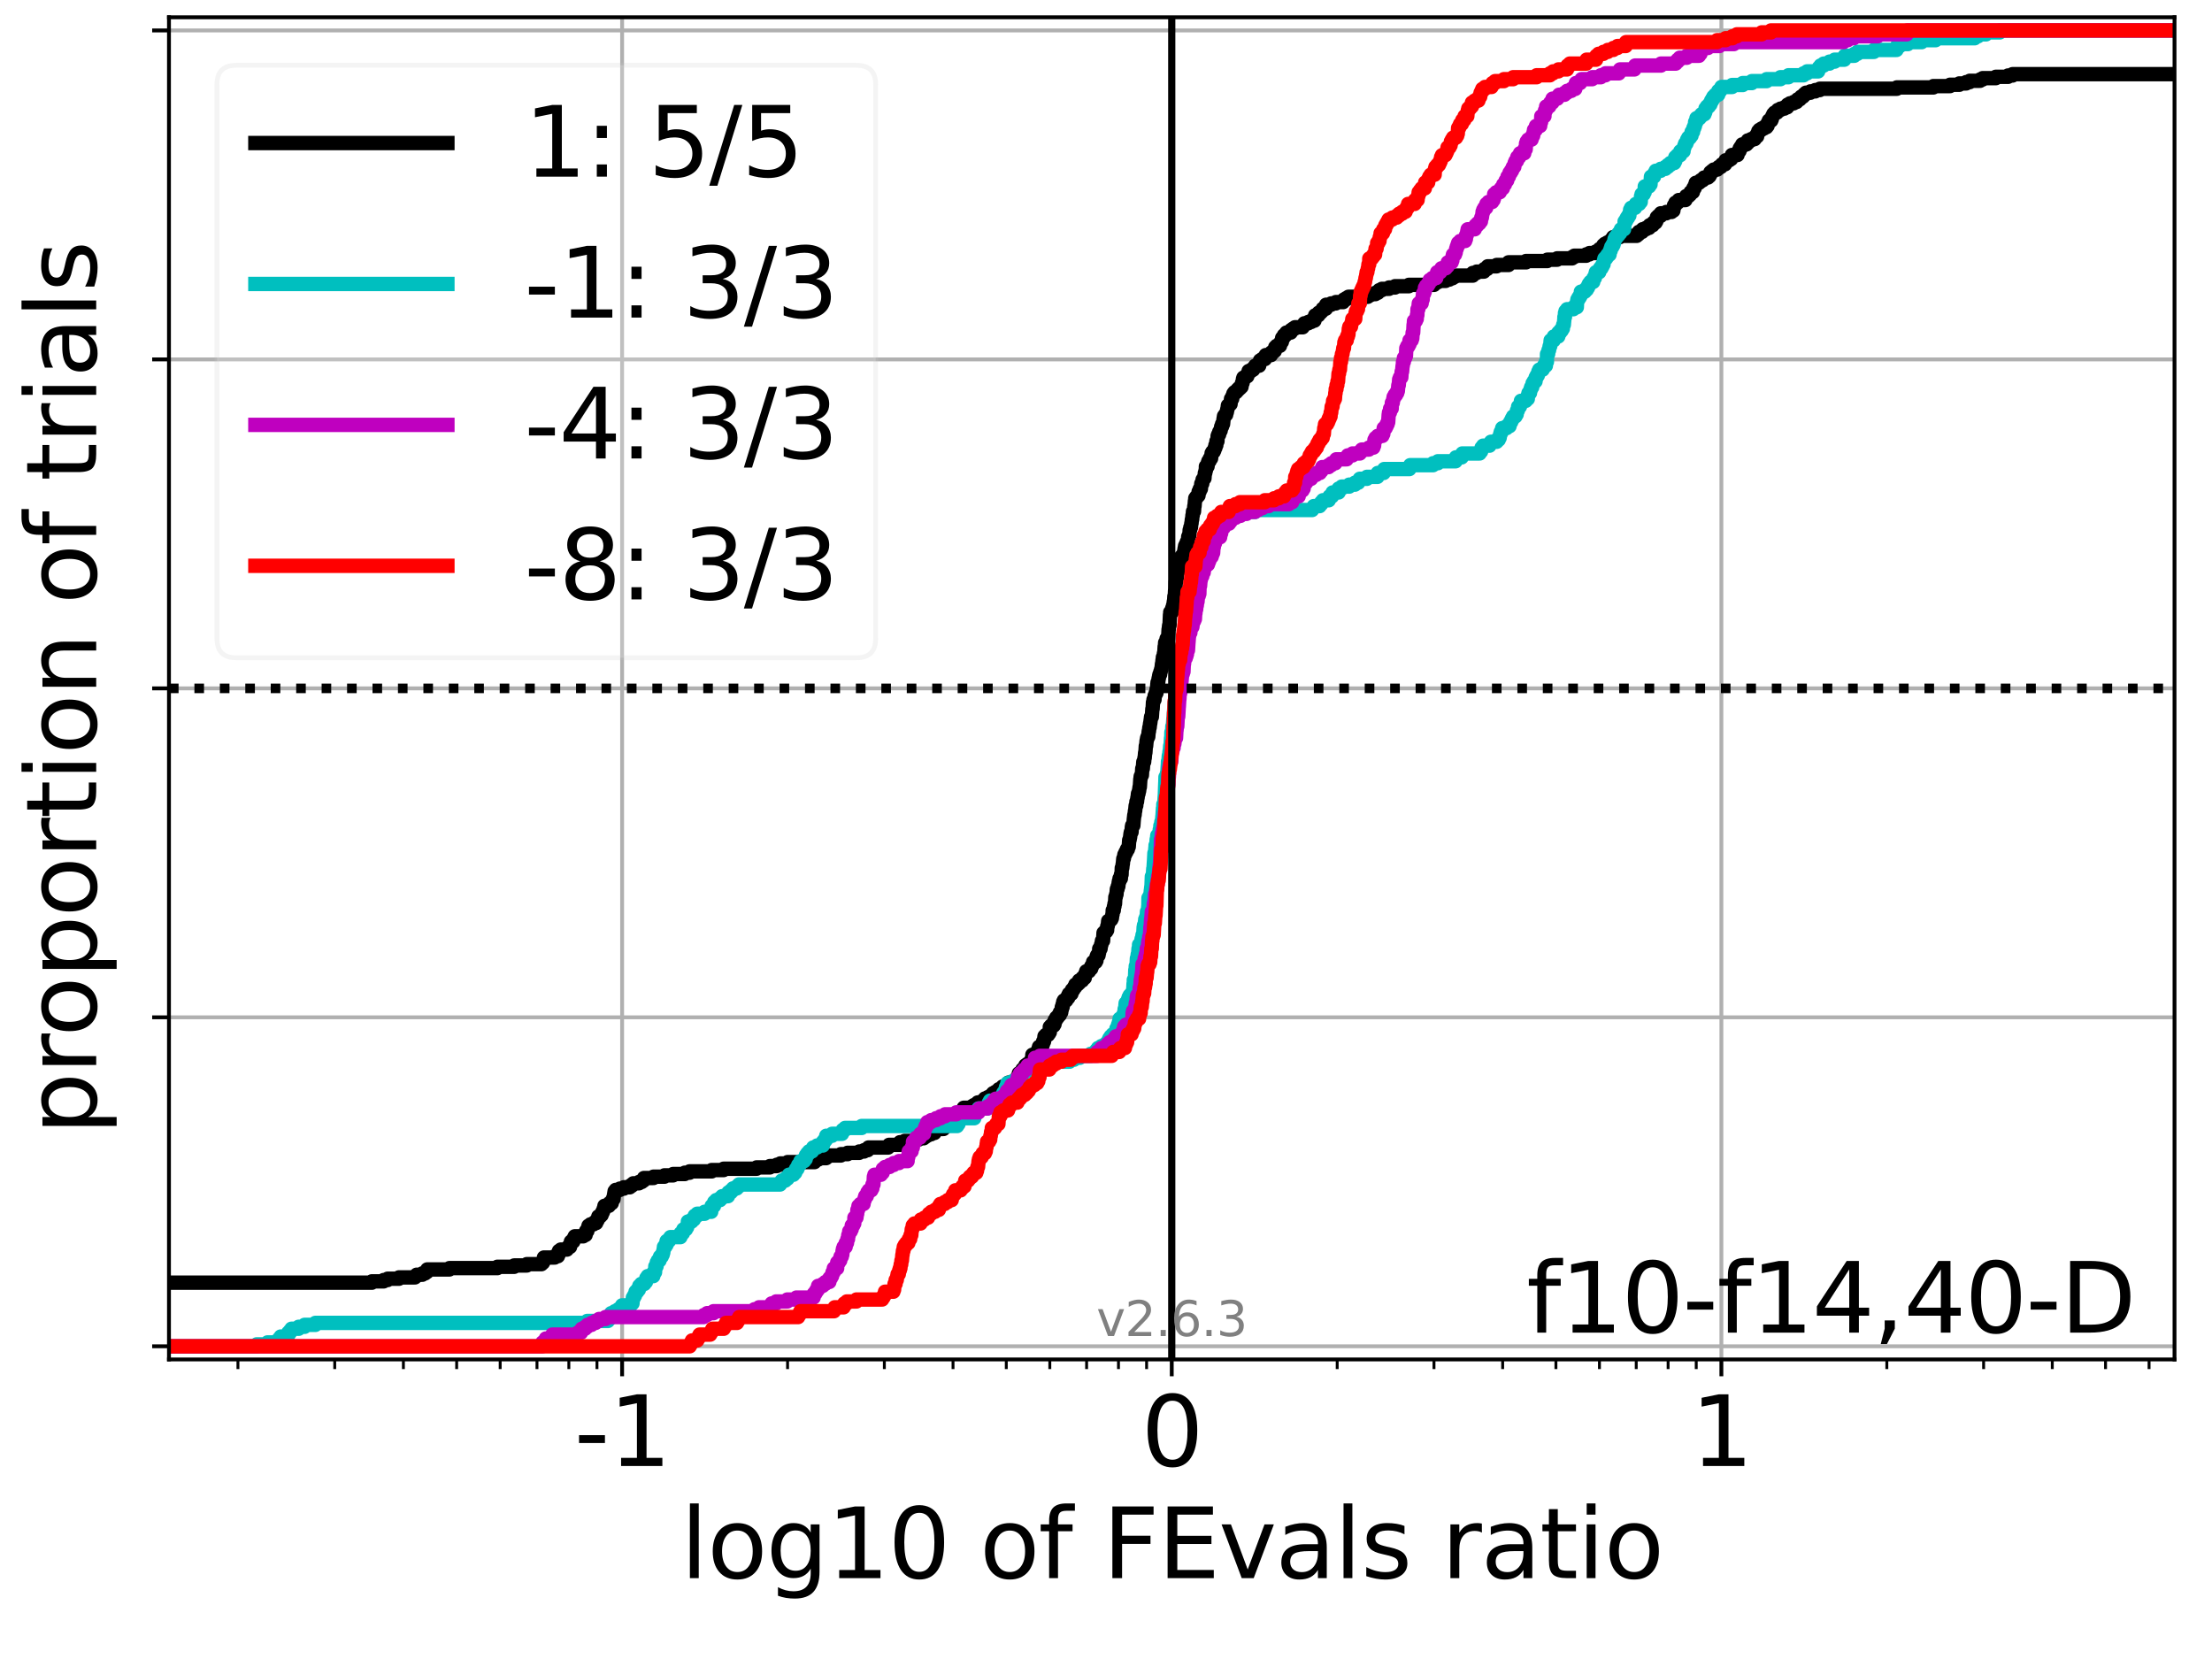 <?xml version="1.0" encoding="utf-8" standalone="no"?>
<!DOCTYPE svg PUBLIC "-//W3C//DTD SVG 1.1//EN"
  "http://www.w3.org/Graphics/SVG/1.1/DTD/svg11.dtd">
<svg height="345.6pt" version="1.1" viewBox="0 0 460.8 345.6" width="460.8pt" xmlns="http://www.w3.org/2000/svg" xmlns:xlink="http://www.w3.org/1999/xlink">
 <defs>
  <style type="text/css">*{stroke-linecap:butt;stroke-linejoin:round;}</style>
 </defs>
 <g id="figure_1">
  <g id="patch_1">
   <path d="M 0 345.6 
L 460.8 345.6 
L 460.8 0 
L 0 0 
z
" style="fill:#ffffff;"/>
  </g>
  <g id="axes_1">
   <g id="patch_2">
    <path d="M 35.2 283.2 
L 452.992 283.2 
L 452.992 3.6 
L 35.2 3.6 
z
" style="fill:#ffffff;"/>
   </g>
   <g id="matplotlib.axis_1">
    <g id="xtick_1">
     <g id="line2d_1">
      <path clip-path="url(#pfeda3cafa3)" d="M 129.598 283.2 
L 129.598 3.6 
" style="fill:none;stroke:#b0b0b0;stroke-linecap:square;stroke-width:0.8;"/>
     </g>
     <g id="line2d_2">
      <defs>
       <path d="M 0 0 
L 0 3.5 
" id="m982de54b3f" style="stroke:#000000;stroke-width:0.8;"/>
      </defs>
      <g>
       <use style="stroke:#000000;stroke-width:0.8;" x="129.598" xlink:href="#m982de54b3f" y="283.2"/>
      </g>
     </g>
     <g id="text_1">
      <!-- -1 -->
      <g transform="translate(119.628 305.397)scale(0.2 -0.2)">
       <defs>
        <path d="M 313 2009 
L 1997 2009 
L 1997 1497 
L 313 1497 
L 313 2009 
z
" id="DejaVuSans-2d" transform="scale(0.016)"/>
        <path d="M 794 531 
L 1825 531 
L 1825 4091 
L 703 3866 
L 703 4441 
L 1819 4666 
L 2450 4666 
L 2450 531 
L 3481 531 
L 3481 0 
L 794 0 
L 794 531 
z
" id="DejaVuSans-31" transform="scale(0.016)"/>
       </defs>
       <use xlink:href="#DejaVuSans-2d"/>
       <use x="36.084" xlink:href="#DejaVuSans-31"/>
      </g>
     </g>
    </g>
    <g id="xtick_2">
     <g id="line2d_3">
      <path clip-path="url(#pfeda3cafa3)" d="M 244.096 283.2 
L 244.096 3.6 
" style="fill:none;stroke:#b0b0b0;stroke-linecap:square;stroke-width:0.8;"/>
     </g>
     <g id="line2d_4">
      <g>
       <use style="stroke:#000000;stroke-width:0.8;" x="244.096" xlink:href="#m982de54b3f" y="283.2"/>
      </g>
     </g>
     <g id="text_2">
      <!-- 0 -->
      <g transform="translate(237.733 305.397)scale(0.2 -0.2)">
       <defs>
        <path d="M 2034 4250 
Q 1547 4250 1301 3770 
Q 1056 3291 1056 2328 
Q 1056 1369 1301 889 
Q 1547 409 2034 409 
Q 2525 409 2770 889 
Q 3016 1369 3016 2328 
Q 3016 3291 2770 3770 
Q 2525 4250 2034 4250 
z
M 2034 4750 
Q 2819 4750 3233 4129 
Q 3647 3509 3647 2328 
Q 3647 1150 3233 529 
Q 2819 -91 2034 -91 
Q 1250 -91 836 529 
Q 422 1150 422 2328 
Q 422 3509 836 4129 
Q 1250 4750 2034 4750 
z
" id="DejaVuSans-30" transform="scale(0.016)"/>
       </defs>
       <use xlink:href="#DejaVuSans-30"/>
      </g>
     </g>
    </g>
    <g id="xtick_3">
     <g id="line2d_5">
      <path clip-path="url(#pfeda3cafa3)" d="M 358.594 283.2 
L 358.594 3.6 
" style="fill:none;stroke:#b0b0b0;stroke-linecap:square;stroke-width:0.8;"/>
     </g>
     <g id="line2d_6">
      <g>
       <use style="stroke:#000000;stroke-width:0.8;" x="358.594" xlink:href="#m982de54b3f" y="283.2"/>
      </g>
     </g>
     <g id="text_3">
      <!-- 1 -->
      <g transform="translate(352.231 305.397)scale(0.2 -0.2)">
       <use xlink:href="#DejaVuSans-31"/>
      </g>
     </g>
    </g>
    <g id="xtick_4">
     <g id="line2d_7">
      <defs>
       <path d="M 0 0 
L 0 2 
" id="m06bc6b788d" style="stroke:#000000;stroke-width:0.6;"/>
      </defs>
      <g>
       <use style="stroke:#000000;stroke-width:0.6;" x="49.568" xlink:href="#m06bc6b788d" y="283.2"/>
      </g>
     </g>
    </g>
    <g id="xtick_5">
     <g id="line2d_8">
      <g>
       <use style="stroke:#000000;stroke-width:0.6;" x="69.73" xlink:href="#m06bc6b788d" y="283.2"/>
      </g>
     </g>
    </g>
    <g id="xtick_6">
     <g id="line2d_9">
      <g>
       <use style="stroke:#000000;stroke-width:0.6;" x="84.035" xlink:href="#m06bc6b788d" y="283.2"/>
      </g>
     </g>
    </g>
    <g id="xtick_7">
     <g id="line2d_10">
      <g>
       <use style="stroke:#000000;stroke-width:0.6;" x="95.131" xlink:href="#m06bc6b788d" y="283.2"/>
      </g>
     </g>
    </g>
    <g id="xtick_8">
     <g id="line2d_11">
      <g>
       <use style="stroke:#000000;stroke-width:0.6;" x="104.197" xlink:href="#m06bc6b788d" y="283.2"/>
      </g>
     </g>
    </g>
    <g id="xtick_9">
     <g id="line2d_12">
      <g>
       <use style="stroke:#000000;stroke-width:0.6;" x="111.862" xlink:href="#m06bc6b788d" y="283.2"/>
      </g>
     </g>
    </g>
    <g id="xtick_10">
     <g id="line2d_13">
      <g>
       <use style="stroke:#000000;stroke-width:0.6;" x="118.502" xlink:href="#m06bc6b788d" y="283.2"/>
      </g>
     </g>
    </g>
    <g id="xtick_11">
     <g id="line2d_14">
      <g>
       <use style="stroke:#000000;stroke-width:0.6;" x="124.359" xlink:href="#m06bc6b788d" y="283.2"/>
      </g>
     </g>
    </g>
    <g id="xtick_12">
     <g id="line2d_15">
      <g>
       <use style="stroke:#000000;stroke-width:0.6;" x="164.066" xlink:href="#m06bc6b788d" y="283.2"/>
      </g>
     </g>
    </g>
    <g id="xtick_13">
     <g id="line2d_16">
      <g>
       <use style="stroke:#000000;stroke-width:0.6;" x="184.228" xlink:href="#m06bc6b788d" y="283.2"/>
      </g>
     </g>
    </g>
    <g id="xtick_14">
     <g id="line2d_17">
      <g>
       <use style="stroke:#000000;stroke-width:0.6;" x="198.533" xlink:href="#m06bc6b788d" y="283.2"/>
      </g>
     </g>
    </g>
    <g id="xtick_15">
     <g id="line2d_18">
      <g>
       <use style="stroke:#000000;stroke-width:0.6;" x="209.629" xlink:href="#m06bc6b788d" y="283.2"/>
      </g>
     </g>
    </g>
    <g id="xtick_16">
     <g id="line2d_19">
      <g>
       <use style="stroke:#000000;stroke-width:0.6;" x="218.695" xlink:href="#m06bc6b788d" y="283.2"/>
      </g>
     </g>
    </g>
    <g id="xtick_17">
     <g id="line2d_20">
      <g>
       <use style="stroke:#000000;stroke-width:0.6;" x="226.36" xlink:href="#m06bc6b788d" y="283.2"/>
      </g>
     </g>
    </g>
    <g id="xtick_18">
     <g id="line2d_21">
      <g>
       <use style="stroke:#000000;stroke-width:0.6;" x="233" xlink:href="#m06bc6b788d" y="283.2"/>
      </g>
     </g>
    </g>
    <g id="xtick_19">
     <g id="line2d_22">
      <g>
       <use style="stroke:#000000;stroke-width:0.6;" x="238.857" xlink:href="#m06bc6b788d" y="283.2"/>
      </g>
     </g>
    </g>
    <g id="xtick_20">
     <g id="line2d_23">
      <g>
       <use style="stroke:#000000;stroke-width:0.6;" x="278.563" xlink:href="#m06bc6b788d" y="283.2"/>
      </g>
     </g>
    </g>
    <g id="xtick_21">
     <g id="line2d_24">
      <g>
       <use style="stroke:#000000;stroke-width:0.6;" x="298.725" xlink:href="#m06bc6b788d" y="283.2"/>
      </g>
     </g>
    </g>
    <g id="xtick_22">
     <g id="line2d_25">
      <g>
       <use style="stroke:#000000;stroke-width:0.6;" x="313.03" xlink:href="#m06bc6b788d" y="283.2"/>
      </g>
     </g>
    </g>
    <g id="xtick_23">
     <g id="line2d_26">
      <g>
       <use style="stroke:#000000;stroke-width:0.6;" x="324.126" xlink:href="#m06bc6b788d" y="283.2"/>
      </g>
     </g>
    </g>
    <g id="xtick_24">
     <g id="line2d_27">
      <g>
       <use style="stroke:#000000;stroke-width:0.6;" x="333.193" xlink:href="#m06bc6b788d" y="283.2"/>
      </g>
     </g>
    </g>
    <g id="xtick_25">
     <g id="line2d_28">
      <g>
       <use style="stroke:#000000;stroke-width:0.6;" x="340.858" xlink:href="#m06bc6b788d" y="283.2"/>
      </g>
     </g>
    </g>
    <g id="xtick_26">
     <g id="line2d_29">
      <g>
       <use style="stroke:#000000;stroke-width:0.6;" x="347.498" xlink:href="#m06bc6b788d" y="283.2"/>
      </g>
     </g>
    </g>
    <g id="xtick_27">
     <g id="line2d_30">
      <g>
       <use style="stroke:#000000;stroke-width:0.6;" x="353.355" xlink:href="#m06bc6b788d" y="283.2"/>
      </g>
     </g>
    </g>
    <g id="xtick_28">
     <g id="line2d_31">
      <g>
       <use style="stroke:#000000;stroke-width:0.6;" x="393.061" xlink:href="#m06bc6b788d" y="283.2"/>
      </g>
     </g>
    </g>
    <g id="xtick_29">
     <g id="line2d_32">
      <g>
       <use style="stroke:#000000;stroke-width:0.6;" x="413.223" xlink:href="#m06bc6b788d" y="283.2"/>
      </g>
     </g>
    </g>
    <g id="xtick_30">
     <g id="line2d_33">
      <g>
       <use style="stroke:#000000;stroke-width:0.6;" x="427.528" xlink:href="#m06bc6b788d" y="283.2"/>
      </g>
     </g>
    </g>
    <g id="xtick_31">
     <g id="line2d_34">
      <g>
       <use style="stroke:#000000;stroke-width:0.6;" x="438.624" xlink:href="#m06bc6b788d" y="283.2"/>
      </g>
     </g>
    </g>
    <g id="xtick_32">
     <g id="line2d_35">
      <g>
       <use style="stroke:#000000;stroke-width:0.6;" x="447.69" xlink:href="#m06bc6b788d" y="283.2"/>
      </g>
     </g>
    </g>
    <g id="text_4">
     <!-- log10 of FEvals ratio -->
     <g transform="translate(141.791 328.753)scale(0.2 -0.2)">
      <defs>
       <path d="M 603 4863 
L 1178 4863 
L 1178 0 
L 603 0 
L 603 4863 
z
" id="DejaVuSans-6c" transform="scale(0.016)"/>
       <path d="M 1959 3097 
Q 1497 3097 1228 2736 
Q 959 2375 959 1747 
Q 959 1119 1226 758 
Q 1494 397 1959 397 
Q 2419 397 2687 759 
Q 2956 1122 2956 1747 
Q 2956 2369 2687 2733 
Q 2419 3097 1959 3097 
z
M 1959 3584 
Q 2709 3584 3137 3096 
Q 3566 2609 3566 1747 
Q 3566 888 3137 398 
Q 2709 -91 1959 -91 
Q 1206 -91 779 398 
Q 353 888 353 1747 
Q 353 2609 779 3096 
Q 1206 3584 1959 3584 
z
" id="DejaVuSans-6f" transform="scale(0.016)"/>
       <path d="M 2906 1791 
Q 2906 2416 2648 2759 
Q 2391 3103 1925 3103 
Q 1463 3103 1205 2759 
Q 947 2416 947 1791 
Q 947 1169 1205 825 
Q 1463 481 1925 481 
Q 2391 481 2648 825 
Q 2906 1169 2906 1791 
z
M 3481 434 
Q 3481 -459 3084 -895 
Q 2688 -1331 1869 -1331 
Q 1566 -1331 1297 -1286 
Q 1028 -1241 775 -1147 
L 775 -588 
Q 1028 -725 1275 -790 
Q 1522 -856 1778 -856 
Q 2344 -856 2625 -561 
Q 2906 -266 2906 331 
L 2906 616 
Q 2728 306 2450 153 
Q 2172 0 1784 0 
Q 1141 0 747 490 
Q 353 981 353 1791 
Q 353 2603 747 3093 
Q 1141 3584 1784 3584 
Q 2172 3584 2450 3431 
Q 2728 3278 2906 2969 
L 2906 3500 
L 3481 3500 
L 3481 434 
z
" id="DejaVuSans-67" transform="scale(0.016)"/>
       <path id="DejaVuSans-20" transform="scale(0.016)"/>
       <path d="M 2375 4863 
L 2375 4384 
L 1825 4384 
Q 1516 4384 1395 4259 
Q 1275 4134 1275 3809 
L 1275 3500 
L 2222 3500 
L 2222 3053 
L 1275 3053 
L 1275 0 
L 697 0 
L 697 3053 
L 147 3053 
L 147 3500 
L 697 3500 
L 697 3744 
Q 697 4328 969 4595 
Q 1241 4863 1831 4863 
L 2375 4863 
z
" id="DejaVuSans-66" transform="scale(0.016)"/>
       <path d="M 628 4666 
L 3309 4666 
L 3309 4134 
L 1259 4134 
L 1259 2759 
L 3109 2759 
L 3109 2228 
L 1259 2228 
L 1259 0 
L 628 0 
L 628 4666 
z
" id="DejaVuSans-46" transform="scale(0.016)"/>
       <path d="M 628 4666 
L 3578 4666 
L 3578 4134 
L 1259 4134 
L 1259 2753 
L 3481 2753 
L 3481 2222 
L 1259 2222 
L 1259 531 
L 3634 531 
L 3634 0 
L 628 0 
L 628 4666 
z
" id="DejaVuSans-45" transform="scale(0.016)"/>
       <path d="M 191 3500 
L 800 3500 
L 1894 563 
L 2988 3500 
L 3597 3500 
L 2284 0 
L 1503 0 
L 191 3500 
z
" id="DejaVuSans-76" transform="scale(0.016)"/>
       <path d="M 2194 1759 
Q 1497 1759 1228 1600 
Q 959 1441 959 1056 
Q 959 750 1161 570 
Q 1363 391 1709 391 
Q 2188 391 2477 730 
Q 2766 1069 2766 1631 
L 2766 1759 
L 2194 1759 
z
M 3341 1997 
L 3341 0 
L 2766 0 
L 2766 531 
Q 2569 213 2275 61 
Q 1981 -91 1556 -91 
Q 1019 -91 701 211 
Q 384 513 384 1019 
Q 384 1609 779 1909 
Q 1175 2209 1959 2209 
L 2766 2209 
L 2766 2266 
Q 2766 2663 2505 2880 
Q 2244 3097 1772 3097 
Q 1472 3097 1187 3025 
Q 903 2953 641 2809 
L 641 3341 
Q 956 3463 1253 3523 
Q 1550 3584 1831 3584 
Q 2591 3584 2966 3190 
Q 3341 2797 3341 1997 
z
" id="DejaVuSans-61" transform="scale(0.016)"/>
       <path d="M 2834 3397 
L 2834 2853 
Q 2591 2978 2328 3040 
Q 2066 3103 1784 3103 
Q 1356 3103 1142 2972 
Q 928 2841 928 2578 
Q 928 2378 1081 2264 
Q 1234 2150 1697 2047 
L 1894 2003 
Q 2506 1872 2764 1633 
Q 3022 1394 3022 966 
Q 3022 478 2636 193 
Q 2250 -91 1575 -91 
Q 1294 -91 989 -36 
Q 684 19 347 128 
L 347 722 
Q 666 556 975 473 
Q 1284 391 1588 391 
Q 1994 391 2212 530 
Q 2431 669 2431 922 
Q 2431 1156 2273 1281 
Q 2116 1406 1581 1522 
L 1381 1569 
Q 847 1681 609 1914 
Q 372 2147 372 2553 
Q 372 3047 722 3315 
Q 1072 3584 1716 3584 
Q 2034 3584 2315 3537 
Q 2597 3491 2834 3397 
z
" id="DejaVuSans-73" transform="scale(0.016)"/>
       <path d="M 2631 2963 
Q 2534 3019 2420 3045 
Q 2306 3072 2169 3072 
Q 1681 3072 1420 2755 
Q 1159 2438 1159 1844 
L 1159 0 
L 581 0 
L 581 3500 
L 1159 3500 
L 1159 2956 
Q 1341 3275 1631 3429 
Q 1922 3584 2338 3584 
Q 2397 3584 2469 3576 
Q 2541 3569 2628 3553 
L 2631 2963 
z
" id="DejaVuSans-72" transform="scale(0.016)"/>
       <path d="M 1172 4494 
L 1172 3500 
L 2356 3500 
L 2356 3053 
L 1172 3053 
L 1172 1153 
Q 1172 725 1289 603 
Q 1406 481 1766 481 
L 2356 481 
L 2356 0 
L 1766 0 
Q 1100 0 847 248 
Q 594 497 594 1153 
L 594 3053 
L 172 3053 
L 172 3500 
L 594 3500 
L 594 4494 
L 1172 4494 
z
" id="DejaVuSans-74" transform="scale(0.016)"/>
       <path d="M 603 3500 
L 1178 3500 
L 1178 0 
L 603 0 
L 603 3500 
z
M 603 4863 
L 1178 4863 
L 1178 4134 
L 603 4134 
L 603 4863 
z
" id="DejaVuSans-69" transform="scale(0.016)"/>
      </defs>
      <use xlink:href="#DejaVuSans-6c"/>
      <use x="27.783" xlink:href="#DejaVuSans-6f"/>
      <use x="88.965" xlink:href="#DejaVuSans-67"/>
      <use x="152.441" xlink:href="#DejaVuSans-31"/>
      <use x="216.064" xlink:href="#DejaVuSans-30"/>
      <use x="279.688" xlink:href="#DejaVuSans-20"/>
      <use x="311.475" xlink:href="#DejaVuSans-6f"/>
      <use x="372.656" xlink:href="#DejaVuSans-66"/>
      <use x="407.861" xlink:href="#DejaVuSans-20"/>
      <use x="439.648" xlink:href="#DejaVuSans-46"/>
      <use x="497.168" xlink:href="#DejaVuSans-45"/>
      <use x="560.352" xlink:href="#DejaVuSans-76"/>
      <use x="619.531" xlink:href="#DejaVuSans-61"/>
      <use x="680.811" xlink:href="#DejaVuSans-6c"/>
      <use x="708.594" xlink:href="#DejaVuSans-73"/>
      <use x="760.693" xlink:href="#DejaVuSans-20"/>
      <use x="792.48" xlink:href="#DejaVuSans-72"/>
      <use x="833.594" xlink:href="#DejaVuSans-61"/>
      <use x="894.873" xlink:href="#DejaVuSans-74"/>
      <use x="934.082" xlink:href="#DejaVuSans-69"/>
      <use x="961.865" xlink:href="#DejaVuSans-6f"/>
     </g>
    </g>
   </g>
   <g id="matplotlib.axis_2">
    <g id="ytick_1">
     <g id="line2d_36">
      <path clip-path="url(#pfeda3cafa3)" d="M 35.2 280.459 
L 452.992 280.459 
" style="fill:none;stroke:#b0b0b0;stroke-linecap:square;stroke-width:0.8;"/>
     </g>
     <g id="line2d_37">
      <defs>
       <path d="M 0 0 
L -3.5 0 
" id="med73768f25" style="stroke:#000000;stroke-width:0.8;"/>
      </defs>
      <g>
       <use style="stroke:#000000;stroke-width:0.8;" x="35.2" xlink:href="#med73768f25" y="280.459"/>
      </g>
     </g>
    </g>
    <g id="ytick_2">
     <g id="line2d_38">
      <path clip-path="url(#pfeda3cafa3)" d="M 35.2 211.929 
L 452.992 211.929 
" style="fill:none;stroke:#b0b0b0;stroke-linecap:square;stroke-width:0.8;"/>
     </g>
     <g id="line2d_39">
      <g>
       <use style="stroke:#000000;stroke-width:0.8;" x="35.2" xlink:href="#med73768f25" y="211.929"/>
      </g>
     </g>
    </g>
    <g id="ytick_3">
     <g id="line2d_40">
      <path clip-path="url(#pfeda3cafa3)" d="M 35.2 143.4 
L 452.992 143.4 
" style="fill:none;stroke:#b0b0b0;stroke-linecap:square;stroke-width:0.8;"/>
     </g>
     <g id="line2d_41">
      <g>
       <use style="stroke:#000000;stroke-width:0.8;" x="35.2" xlink:href="#med73768f25" y="143.4"/>
      </g>
     </g>
    </g>
    <g id="ytick_4">
     <g id="line2d_42">
      <path clip-path="url(#pfeda3cafa3)" d="M 35.2 74.871 
L 452.992 74.871 
" style="fill:none;stroke:#b0b0b0;stroke-linecap:square;stroke-width:0.8;"/>
     </g>
     <g id="line2d_43">
      <g>
       <use style="stroke:#000000;stroke-width:0.8;" x="35.2" xlink:href="#med73768f25" y="74.871"/>
      </g>
     </g>
    </g>
    <g id="ytick_5">
     <g id="line2d_44">
      <path clip-path="url(#pfeda3cafa3)" d="M 35.2 6.341 
L 452.992 6.341 
" style="fill:none;stroke:#b0b0b0;stroke-linecap:square;stroke-width:0.8;"/>
     </g>
     <g id="line2d_45">
      <g>
       <use style="stroke:#000000;stroke-width:0.8;" x="35.2" xlink:href="#med73768f25" y="6.341"/>
      </g>
     </g>
    </g>
    <g id="text_5">
     <!-- proportion of trials -->
     <g transform="translate(20.041 236.406)rotate(-90)scale(0.2 -0.2)">
      <defs>
       <path d="M 1159 525 
L 1159 -1331 
L 581 -1331 
L 581 3500 
L 1159 3500 
L 1159 2969 
Q 1341 3281 1617 3432 
Q 1894 3584 2278 3584 
Q 2916 3584 3314 3078 
Q 3713 2572 3713 1747 
Q 3713 922 3314 415 
Q 2916 -91 2278 -91 
Q 1894 -91 1617 61 
Q 1341 213 1159 525 
z
M 3116 1747 
Q 3116 2381 2855 2742 
Q 2594 3103 2138 3103 
Q 1681 3103 1420 2742 
Q 1159 2381 1159 1747 
Q 1159 1113 1420 752 
Q 1681 391 2138 391 
Q 2594 391 2855 752 
Q 3116 1113 3116 1747 
z
" id="DejaVuSans-70" transform="scale(0.016)"/>
       <path d="M 3513 2113 
L 3513 0 
L 2938 0 
L 2938 2094 
Q 2938 2591 2744 2837 
Q 2550 3084 2163 3084 
Q 1697 3084 1428 2787 
Q 1159 2491 1159 1978 
L 1159 0 
L 581 0 
L 581 3500 
L 1159 3500 
L 1159 2956 
Q 1366 3272 1645 3428 
Q 1925 3584 2291 3584 
Q 2894 3584 3203 3211 
Q 3513 2838 3513 2113 
z
" id="DejaVuSans-6e" transform="scale(0.016)"/>
      </defs>
      <use xlink:href="#DejaVuSans-70"/>
      <use x="63.477" xlink:href="#DejaVuSans-72"/>
      <use x="102.34" xlink:href="#DejaVuSans-6f"/>
      <use x="163.521" xlink:href="#DejaVuSans-70"/>
      <use x="226.998" xlink:href="#DejaVuSans-6f"/>
      <use x="288.18" xlink:href="#DejaVuSans-72"/>
      <use x="329.293" xlink:href="#DejaVuSans-74"/>
      <use x="368.502" xlink:href="#DejaVuSans-69"/>
      <use x="396.285" xlink:href="#DejaVuSans-6f"/>
      <use x="457.467" xlink:href="#DejaVuSans-6e"/>
      <use x="520.846" xlink:href="#DejaVuSans-20"/>
      <use x="552.633" xlink:href="#DejaVuSans-6f"/>
      <use x="613.814" xlink:href="#DejaVuSans-66"/>
      <use x="649.02" xlink:href="#DejaVuSans-20"/>
      <use x="680.807" xlink:href="#DejaVuSans-74"/>
      <use x="720.016" xlink:href="#DejaVuSans-72"/>
      <use x="761.129" xlink:href="#DejaVuSans-69"/>
      <use x="788.912" xlink:href="#DejaVuSans-61"/>
      <use x="850.191" xlink:href="#DejaVuSans-6c"/>
      <use x="877.975" xlink:href="#DejaVuSans-73"/>
     </g>
    </g>
   </g>
   <g id="line2d_46">
    <path clip-path="url(#pfeda3cafa3)" d="M 35.2 267.208 
L 77.464 267.208 
L 77.464 266.932 
L 79.923 266.932 
L 79.923 266.656 
L 80.754 266.656 
L 80.754 266.38 
L 83.114 266.38 
L 83.114 266.104 
L 86.444 266.104 
L 86.444 265.828 
L 86.797 265.828 
L 86.797 265.552 
L 87.967 265.552 
L 87.967 265.276 
L 88.554 265.276 
L 88.554 265 
L 88.941 265 
L 89.013 264.448 
L 93.624 264.448 
L 93.624 264.172 
L 103.612 264.172 
L 103.612 263.896 
L 107.118 263.896 
L 107.118 263.62 
L 109.745 263.62 
L 109.745 263.344 
L 112.796 263.344 
L 112.796 263.068 
L 113.1 263.068 
L 113.1 262.792 
L 113.251 262.792 
L 113.31 261.963 
L 115.559 261.963 
L 115.559 261.687 
L 116.223 261.687 
L 116.223 261.411 
L 116.342 261.411 
L 116.44 260.583 
L 116.816 260.583 
L 116.816 260.307 
L 118.102 260.307 
L 118.102 260.031 
L 118.339 260.031 
L 118.339 259.755 
L 118.75 259.755 
L 118.802 259.203 
L 118.899 259.203 
L 118.929 258.651 
L 119.425 258.651 
L 119.428 258.099 
L 119.633 258.099 
L 119.731 257.547 
L 121.489 257.547 
L 121.489 257.271 
L 121.993 257.271 
L 122.091 256.442 
L 122.356 256.442 
L 122.433 255.89 
L 122.493 255.89 
L 122.6 255.338 
L 122.989 255.338 
L 122.989 255.062 
L 123.603 255.062 
L 123.603 254.786 
L 124.19 254.786 
L 124.235 254.234 
L 124.472 254.234 
L 124.577 253.682 
L 124.649 253.682 
L 124.649 253.406 
L 125.059 253.406 
L 125.059 253.13 
L 125.322 253.13 
L 125.42 252.578 
L 125.561 252.578 
L 125.561 252.302 
L 125.676 252.302 
L 125.774 251.75 
L 125.89 251.75 
L 125.92 251.198 
L 126.845 251.198 
L 126.943 250.645 
L 127.432 250.645 
L 127.53 250.093 
L 127.622 250.093 
L 127.622 249.817 
L 127.8 249.817 
L 127.892 248.989 
L 127.917 248.989 
L 127.99 248.437 
L 128.036 248.437 
L 128.036 248.161 
L 128.25 248.161 
L 128.25 247.885 
L 129.126 247.885 
L 129.126 247.609 
L 129.968 247.609 
L 129.968 247.333 
L 131.187 247.333 
L 131.187 247.057 
L 131.58 247.057 
L 131.58 246.781 
L 131.933 246.781 
L 131.933 246.505 
L 133.103 246.505 
L 133.103 246.229 
L 133.69 246.229 
L 133.69 245.953 
L 134.077 245.953 
L 134.149 245.4 
L 136.129 245.4 
L 136.129 245.124 
L 138.416 245.124 
L 138.416 244.848 
L 140.218 244.848 
L 140.218 244.572 
L 142.645 244.572 
L 142.645 244.296 
L 143.649 244.296 
L 143.649 244.02 
L 148.253 244.02 
L 148.253 243.744 
L 150.74 243.744 
L 150.74 243.468 
L 157.617 243.468 
L 157.617 243.192 
L 160.38 243.192 
L 160.38 242.916 
L 161.822 242.916 
L 161.822 242.64 
L 162.559 242.64 
L 162.559 242.364 
L 164.066 242.364 
L 164.066 242.088 
L 169.674 242.088 
L 169.674 241.536 
L 170.496 241.536 
L 170.496 241.26 
L 172.101 241.26 
L 172.101 240.984 
L 172.473 240.984 
L 172.473 240.708 
L 175.162 240.708 
L 175.162 240.432 
L 176.562 240.432 
L 176.562 240.156 
L 178.988 240.156 
L 178.988 239.879 
L 179.993 239.879 
L 179.993 239.603 
L 180.77 239.603 
L 180.77 239.327 
L 180.921 239.327 
L 180.921 239.051 
L 185.011 239.051 
L 185.011 238.775 
L 185.207 238.775 
L 185.207 238.499 
L 187.437 238.499 
L 187.477 237.947 
L 188.441 237.947 
L 188.441 237.671 
L 190.758 237.671 
L 190.758 237.395 
L 191.379 237.395 
L 191.379 237.119 
L 192.424 237.119 
L 192.424 236.843 
L 192.793 236.843 
L 192.793 236.567 
L 193.245 236.567 
L 193.245 236.291 
L 193.961 236.291 
L 193.961 236.015 
L 194.669 236.015 
L 194.669 235.739 
L 194.848 235.739 
L 194.848 235.463 
L 195.027 235.463 
L 195.027 235.187 
L 196.538 235.187 
L 196.538 234.911 
L 196.724 234.911 
L 196.724 234.635 
L 197.183 234.635 
L 197.274 234.082 
L 197.335 234.082 
L 197.335 233.806 
L 197.774 233.806 
L 197.774 233.53 
L 198.166 233.53 
L 198.166 233.254 
L 198.278 233.254 
L 198.278 232.978 
L 198.44 232.978 
L 198.44 232.702 
L 198.902 232.702 
L 198.902 232.15 
L 199.761 232.15 
L 199.761 231.874 
L 200.085 231.874 
L 200.085 231.598 
L 200.409 231.598 
L 200.409 231.322 
L 200.689 231.322 
L 200.765 230.77 
L 202.409 230.77 
L 202.409 230.494 
L 202.849 230.494 
L 202.849 230.218 
L 203.405 230.218 
L 203.405 229.942 
L 203.68 229.942 
L 203.68 229.666 
L 204.552 229.666 
L 204.552 229.39 
L 204.964 229.39 
L 204.964 229.114 
L 205.173 229.114 
L 205.173 228.837 
L 205.772 228.837 
L 205.772 228.561 
L 206.366 228.561 
L 206.366 228.285 
L 206.614 228.285 
L 206.614 228.009 
L 206.862 228.009 
L 206.862 227.733 
L 207.351 227.733 
L 207.351 227.457 
L 207.823 227.457 
L 207.823 227.181 
L 208.061 227.181 
L 208.061 226.905 
L 208.644 226.905 
L 208.644 226.629 
L 208.858 226.629 
L 208.858 226.353 
L 209.466 226.353 
L 209.466 226.077 
L 209.793 226.077 
L 209.793 225.801 
L 210.075 225.801 
L 210.075 225.525 
L 211.505 225.525 
L 211.505 225.249 
L 211.673 225.249 
L 211.725 224.697 
L 211.91 224.697 
L 211.91 224.421 
L 212.179 224.421 
L 212.247 223.593 
L 212.769 223.593 
L 212.769 223.316 
L 212.999 223.316 
L 213.001 222.764 
L 213.534 222.764 
L 213.609 221.936 
L 213.977 221.936 
L 213.977 221.66 
L 214.605 221.66 
L 214.605 221.384 
L 214.733 221.384 
L 214.795 220.832 
L 215.01 220.832 
L 215.06 219.728 
L 215.953 219.728 
L 215.953 219.452 
L 216.124 219.452 
L 216.124 219.176 
L 216.269 219.176 
L 216.269 218.624 
L 216.414 218.624 
L 216.451 218.072 
L 217.091 218.072 
L 217.188 217.519 
L 217.267 217.519 
L 217.294 216.967 
L 217.49 216.967 
L 217.591 215.863 
L 217.856 215.863 
L 217.856 215.587 
L 218.338 215.587 
L 218.338 215.311 
L 218.534 215.311 
L 218.534 215.035 
L 218.695 215.035 
L 218.695 213.931 
L 218.938 213.931 
L 218.938 213.655 
L 219.517 213.655 
L 219.517 213.379 
L 219.675 213.379 
L 219.699 212.551 
L 219.954 212.551 
L 220.026 211.998 
L 220.316 211.998 
L 220.316 211.722 
L 220.521 211.722 
L 220.521 211.446 
L 220.78 211.446 
L 220.797 210.894 
L 221.07 210.894 
L 221.121 210.342 
L 221.182 210.342 
L 221.196 209.79 
L 221.36 209.79 
L 221.361 209.238 
L 221.493 209.238 
L 221.493 208.686 
L 221.628 208.686 
L 221.628 208.41 
L 222.126 208.41 
L 222.126 208.134 
L 222.241 208.134 
L 222.241 207.858 
L 222.537 207.858 
L 222.537 207.306 
L 222.675 207.306 
L 222.675 207.03 
L 223.195 207.03 
L 223.275 206.477 
L 223.316 206.477 
L 223.316 206.201 
L 223.606 206.201 
L 223.606 205.925 
L 223.75 205.925 
L 223.75 205.649 
L 223.988 205.649 
L 224.026 205.097 
L 224.486 205.097 
L 224.486 204.821 
L 224.783 204.821 
L 224.783 204.269 
L 225.447 204.269 
L 225.462 203.717 
L 225.97 203.717 
L 226.075 202.889 
L 226.256 202.889 
L 226.278 202.337 
L 226.864 202.337 
L 226.864 202.061 
L 227.039 202.061 
L 227.039 201.785 
L 227.318 201.785 
L 227.365 201.232 
L 227.535 201.232 
L 227.535 200.956 
L 227.671 200.956 
L 227.712 200.404 
L 228.261 200.404 
L 228.261 200.128 
L 228.406 200.128 
L 228.429 199.3 
L 228.535 199.3 
L 228.535 199.024 
L 228.841 199.024 
L 228.926 198.472 
L 228.96 198.472 
L 228.989 197.644 
L 229.261 197.644 
L 229.366 196.816 
L 229.428 196.816 
L 229.515 196.264 
L 229.556 196.264 
L 229.556 195.988 
L 229.791 195.988 
L 229.887 194.331 
L 230.155 194.331 
L 230.155 194.055 
L 230.466 194.055 
L 230.466 193.779 
L 230.633 193.779 
L 230.663 192.951 
L 230.756 192.951 
L 230.86 191.847 
L 231.241 191.847 
L 231.241 191.571 
L 231.496 191.571 
L 231.496 191.295 
L 231.62 191.295 
L 231.726 190.467 
L 231.769 190.467 
L 231.802 189.638 
L 232.015 189.638 
L 232.063 188.81 
L 232.163 188.81 
L 232.174 188.258 
L 232.278 188.258 
L 232.346 186.878 
L 232.431 186.878 
L 232.514 186.326 
L 232.582 186.326 
L 232.666 185.222 
L 232.797 185.222 
L 232.847 184.669 
L 232.963 184.669 
L 233.042 183.841 
L 233.093 183.841 
L 233.093 183.565 
L 233.207 183.565 
L 233.222 183.013 
L 233.497 183.013 
L 233.518 182.185 
L 233.642 182.185 
L 233.691 180.805 
L 233.794 180.805 
L 233.879 179.977 
L 233.906 179.977 
L 234.003 178.872 
L 234.118 178.872 
L 234.228 178.044 
L 234.366 178.044 
L 234.366 177.768 
L 234.489 177.768 
L 234.489 177.492 
L 234.645 177.492 
L 234.754 176.94 
L 234.95 176.94 
L 235.055 176.388 
L 235.14 176.388 
L 235.232 175.008 
L 235.303 175.008 
L 235.409 174.456 
L 235.416 174.456 
L 235.514 173.627 
L 235.576 173.627 
L 235.576 173.351 
L 235.721 173.351 
L 235.792 172.247 
L 235.844 172.247 
L 235.844 171.971 
L 236.094 171.971 
L 236.198 170.591 
L 236.206 170.591 
L 236.298 169.763 
L 236.358 169.763 
L 236.431 168.935 
L 236.473 168.935 
L 236.579 167.83 
L 236.7 167.83 
L 236.74 167.002 
L 236.858 167.002 
L 236.941 166.174 
L 236.982 166.174 
L 237.06 165.346 
L 237.165 165.346 
L 237.253 164.794 
L 237.291 164.794 
L 237.392 163.966 
L 237.447 163.966 
L 237.553 162.309 
L 237.581 162.309 
L 237.625 161.757 
L 237.744 161.757 
L 237.744 161.481 
L 237.872 161.481 
L 237.954 160.101 
L 238.072 160.101 
L 238.174 158.721 
L 238.341 158.721 
L 238.413 157.893 
L 238.461 157.893 
L 238.55 156.788 
L 238.605 156.788 
L 238.694 155.408 
L 238.758 155.408 
L 238.857 154.304 
L 238.89 154.304 
L 238.963 153.752 
L 239.061 153.752 
L 239.061 153.476 
L 239.199 153.476 
L 239.293 152.372 
L 239.342 152.372 
L 239.431 151.543 
L 239.495 151.543 
L 239.579 150.715 
L 239.613 150.715 
L 239.719 149.887 
L 239.727 149.887 
L 239.788 149.335 
L 239.952 149.335 
L 240.059 147.679 
L 240.116 147.679 
L 240.189 146.299 
L 240.26 146.299 
L 240.298 145.746 
L 240.505 145.746 
L 240.54 144.918 
L 240.646 144.918 
L 240.749 144.366 
L 240.905 144.366 
L 240.945 143.538 
L 241.019 143.538 
L 241.105 142.434 
L 241.136 142.434 
L 241.136 142.158 
L 241.278 142.158 
L 241.358 141.33 
L 241.407 141.33 
L 241.469 140.778 
L 241.536 140.778 
L 241.536 140.501 
L 241.674 140.501 
L 241.723 139.949 
L 241.789 139.949 
L 241.891 139.397 
L 241.956 139.397 
L 242.063 138.293 
L 242.11 138.293 
L 242.183 137.465 
L 242.226 137.465 
L 242.255 136.913 
L 242.39 136.913 
L 242.47 136.085 
L 242.542 136.085 
L 242.622 134.704 
L 242.671 134.704 
L 242.722 133.876 
L 242.976 133.876 
L 243.025 133.048 
L 243.339 133.048 
L 243.441 131.116 
L 243.471 131.116 
L 243.55 130.288 
L 243.633 130.288 
L 243.731 128.079 
L 243.774 128.079 
L 243.786 127.527 
L 244.145 127.527 
L 244.194 126.699 
L 244.315 126.699 
L 244.361 126.147 
L 244.442 126.147 
L 244.525 125.319 
L 244.589 125.319 
L 244.648 124.215 
L 244.732 124.215 
L 244.781 123.11 
L 244.857 123.11 
L 244.924 121.178 
L 245.034 121.178 
L 245.119 120.35 
L 245.169 120.35 
L 245.241 119.246 
L 245.35 119.246 
L 245.42 118.694 
L 245.462 118.694 
L 245.497 118.141 
L 245.587 118.141 
L 245.653 117.589 
L 245.72 117.589 
L 245.769 117.037 
L 245.836 117.037 
L 245.836 116.761 
L 246.066 116.761 
L 246.073 115.933 
L 246.377 115.933 
L 246.377 115.657 
L 246.555 115.657 
L 246.601 115.105 
L 246.676 115.105 
L 246.776 114.277 
L 246.802 114.277 
L 246.881 113.725 
L 247.012 113.725 
L 247.012 113.449 
L 247.235 113.449 
L 247.243 112.896 
L 247.46 112.896 
L 247.532 111.792 
L 247.65 111.792 
L 247.65 111.516 
L 247.769 111.516 
L 247.833 110.412 
L 247.923 110.412 
L 247.968 109.86 
L 248.102 109.86 
L 248.169 109.032 
L 248.217 109.032 
L 248.289 108.204 
L 248.351 108.204 
L 248.411 107.375 
L 248.465 107.375 
L 248.523 106.547 
L 248.725 106.547 
L 248.799 105.443 
L 248.844 105.443 
L 248.928 104.339 
L 248.968 104.339 
L 249 103.787 
L 249.201 103.787 
L 249.201 103.511 
L 249.427 103.511 
L 249.427 103.235 
L 249.667 103.235 
L 249.705 102.407 
L 249.904 102.407 
L 249.934 101.854 
L 250.163 101.854 
L 250.249 100.75 
L 250.446 100.75 
L 250.521 99.922 
L 250.699 99.922 
L 250.699 99.646 
L 250.908 99.646 
L 250.993 98.542 
L 251.077 98.542 
L 251.14 97.99 
L 251.212 97.99 
L 251.212 97.162 
L 251.556 97.162 
L 251.636 96.333 
L 251.73 96.333 
L 251.73 96.057 
L 251.964 96.057 
L 252.034 95.505 
L 252.286 95.505 
L 252.366 94.677 
L 252.403 94.677 
L 252.403 94.401 
L 252.561 94.401 
L 252.561 94.125 
L 252.828 94.125 
L 252.828 93.849 
L 252.957 93.849 
L 253.054 93.297 
L 253.179 93.297 
L 253.194 92.745 
L 253.381 92.745 
L 253.405 91.917 
L 253.617 91.917 
L 253.659 90.812 
L 253.762 90.812 
L 253.762 90.536 
L 253.964 90.536 
L 253.984 89.984 
L 254.142 89.984 
L 254.142 89.708 
L 254.283 89.708 
L 254.392 88.88 
L 254.566 88.88 
L 254.584 88.328 
L 254.786 88.328 
L 254.89 87.224 
L 254.902 87.224 
L 254.989 86.672 
L 255.192 86.672 
L 255.192 86.396 
L 255.423 86.396 
L 255.509 85.844 
L 255.578 85.844 
L 255.649 85.291 
L 255.698 85.291 
L 255.797 84.463 
L 256.072 84.463 
L 256.072 84.187 
L 256.344 84.187 
L 256.446 83.083 
L 256.683 83.083 
L 256.736 82.531 
L 256.835 82.531 
L 256.941 81.979 
L 257.142 81.979 
L 257.142 81.703 
L 257.525 81.703 
L 257.525 81.427 
L 257.772 81.427 
L 257.772 81.151 
L 258.039 81.151 
L 258.039 80.875 
L 258.347 80.875 
L 258.347 80.599 
L 258.623 80.599 
L 258.727 79.77 
L 258.854 79.77 
L 258.929 78.942 
L 259.019 78.942 
L 259.019 78.666 
L 259.445 78.666 
L 259.445 78.39 
L 259.833 78.39 
L 259.913 77.838 
L 260.078 77.838 
L 260.115 77.286 
L 260.662 77.286 
L 260.662 77.01 
L 261.071 77.01 
L 261.071 76.734 
L 261.273 76.734 
L 261.273 76.458 
L 261.484 76.458 
L 261.484 76.182 
L 262.308 76.182 
L 262.415 75.63 
L 262.433 75.63 
L 262.49 75.078 
L 262.896 75.078 
L 262.896 74.802 
L 263.513 74.802 
L 263.588 74.249 
L 263.676 74.249 
L 263.676 73.973 
L 264.773 73.973 
L 264.834 73.421 
L 265.196 73.421 
L 265.196 73.145 
L 265.552 73.145 
L 265.659 72.317 
L 265.931 72.317 
L 265.931 72.041 
L 266.638 72.041 
L 266.745 71.489 
L 266.812 71.489 
L 266.812 71.213 
L 267.039 71.213 
L 267.1 70.385 
L 267.374 70.385 
L 267.467 69.833 
L 267.837 69.833 
L 267.837 69.557 
L 267.971 69.557 
L 267.971 69.281 
L 268.881 69.281 
L 268.957 68.728 
L 269.344 68.728 
L 269.344 68.452 
L 269.765 68.452 
L 269.765 68.176 
L 271.374 68.176 
L 271.374 67.9 
L 271.576 67.9 
L 271.576 67.624 
L 271.72 67.624 
L 271.72 67.348 
L 272.528 67.348 
L 272.528 67.072 
L 273.161 67.072 
L 273.161 66.796 
L 273.824 66.796 
L 273.898 65.968 
L 273.97 65.968 
L 273.97 65.692 
L 274.646 65.692 
L 274.707 65.14 
L 275.136 65.14 
L 275.136 64.864 
L 275.405 64.864 
L 275.405 64.588 
L 275.549 64.588 
L 275.549 64.312 
L 276.214 64.312 
L 276.25 63.484 
L 277.304 63.484 
L 277.304 63.207 
L 278.273 63.207 
L 278.273 62.931 
L 279.791 62.931 
L 279.791 62.655 
L 279.977 62.655 
L 279.977 62.379 
L 280.44 62.379 
L 280.44 62.103 
L 280.907 62.103 
L 280.907 61.827 
L 284.92 61.827 
L 284.92 61.551 
L 285.386 61.551 
L 285.386 61.275 
L 286.501 61.275 
L 286.501 60.999 
L 287.04 60.999 
L 287.04 60.723 
L 287.31 60.723 
L 287.31 60.447 
L 287.872 60.447 
L 287.872 60.171 
L 289.357 60.171 
L 289.357 59.895 
L 290.604 59.895 
L 290.604 59.619 
L 293.486 59.619 
L 293.486 59.343 
L 298.725 59.343 
L 298.725 58.791 
L 299.547 58.791 
L 299.547 58.515 
L 301.151 58.515 
L 301.151 58.239 
L 301.935 58.239 
L 301.935 57.963 
L 302.589 57.963 
L 302.589 57.686 
L 303.052 57.686 
L 303.052 57.41 
L 306.807 57.41 
L 306.807 56.858 
L 307.629 56.858 
L 307.629 56.582 
L 309.113 56.582 
L 309.113 56.306 
L 309.233 56.306 
L 309.233 56.03 
L 309.821 56.03 
L 309.922 55.478 
L 311.772 55.478 
L 311.772 55.202 
L 314.258 55.202 
L 314.258 54.65 
L 317.903 54.65 
L 317.903 54.374 
L 322.34 54.374 
L 322.34 54.098 
L 324.378 54.098 
L 324.378 53.822 
L 327.491 53.822 
L 327.491 53.546 
L 327.953 53.546 
L 327.953 53.27 
L 330.429 53.27 
L 330.429 52.994 
L 331.108 52.994 
L 331.108 52.718 
L 332.362 52.718 
L 332.362 52.442 
L 333.193 52.442 
L 333.193 51.889 
L 333.667 51.889 
L 333.667 51.613 
L 334.014 51.613 
L 334.014 51.061 
L 334.319 51.061 
L 334.319 50.785 
L 334.823 50.785 
L 334.823 50.509 
L 335.572 50.509 
L 335.619 49.957 
L 335.901 49.957 
L 335.901 49.681 
L 336.035 49.681 
L 336.035 49.405 
L 337.412 49.405 
L 337.412 49.129 
L 340.958 49.129 
L 340.958 48.853 
L 341.299 48.853 
L 341.404 48.301 
L 342.096 48.301 
L 342.193 47.749 
L 342.904 47.749 
L 342.904 47.473 
L 343.533 47.473 
L 343.639 46.921 
L 344.288 46.921 
L 344.288 46.644 
L 344.427 46.644 
L 344.427 46.368 
L 344.885 46.368 
L 344.885 46.092 
L 345.044 46.092 
L 345.149 45.264 
L 345.426 45.264 
L 345.426 44.988 
L 345.938 44.988 
L 345.962 44.436 
L 347.119 44.436 
L 347.119 44.16 
L 348.197 44.16 
L 348.197 43.884 
L 348.591 43.884 
L 348.696 43.056 
L 348.726 43.056 
L 348.726 42.78 
L 348.971 42.78 
L 349.02 42.228 
L 349.485 42.228 
L 349.485 41.952 
L 349.707 41.952 
L 349.707 41.676 
L 351.101 41.676 
L 351.205 41.123 
L 351.255 41.123 
L 351.255 40.847 
L 351.781 40.847 
L 351.781 40.571 
L 352.069 40.571 
L 352.177 40.019 
L 352.657 40.019 
L 352.765 39.191 
L 353.035 39.191 
L 353.058 38.639 
L 353.164 38.639 
L 353.254 38.087 
L 353.952 38.087 
L 353.952 37.811 
L 354.303 37.811 
L 354.303 37.535 
L 354.76 37.535 
L 354.76 37.259 
L 354.992 37.259 
L 354.992 36.983 
L 355.814 36.983 
L 355.814 36.707 
L 356.121 36.707 
L 356.121 36.431 
L 356.263 36.431 
L 356.312 35.879 
L 356.644 35.879 
L 356.644 35.602 
L 356.995 35.602 
L 356.995 35.326 
L 357.722 35.326 
L 357.722 35.05 
L 358.056 35.05 
L 358.056 34.774 
L 358.505 34.774 
L 358.505 34.498 
L 358.708 34.498 
L 358.708 34.222 
L 359.361 34.222 
L 359.387 33.67 
L 359.481 33.67 
L 359.481 33.394 
L 360.238 33.394 
L 360.238 33.118 
L 360.641 33.118 
L 360.731 32.566 
L 360.78 32.566 
L 360.78 32.29 
L 361.958 32.29 
L 362.052 31.738 
L 362.171 31.738 
L 362.171 31.462 
L 362.373 31.462 
L 362.421 30.91 
L 362.598 30.91 
L 362.598 30.634 
L 362.851 30.634 
L 362.936 30.081 
L 363.828 30.081 
L 363.828 29.805 
L 364.104 29.805 
L 364.106 29.253 
L 364.786 29.253 
L 364.786 28.977 
L 365.531 28.977 
L 365.531 28.701 
L 365.662 28.701 
L 365.662 28.425 
L 366.039 28.425 
L 366.062 27.873 
L 366.211 27.873 
L 366.288 27.321 
L 366.52 27.321 
L 366.52 27.045 
L 366.968 27.045 
L 366.968 26.769 
L 367.465 26.769 
L 367.465 26.493 
L 367.996 26.493 
L 367.996 26.217 
L 368.215 26.217 
L 368.221 25.665 
L 368.423 25.665 
L 368.482 25.113 
L 368.986 25.113 
L 368.986 24.837 
L 369.103 24.837 
L 369.152 24.284 
L 369.29 24.284 
L 369.29 24.008 
L 369.422 24.008 
L 369.422 23.732 
L 369.666 23.732 
L 369.666 23.456 
L 370.179 23.456 
L 370.179 23.18 
L 370.356 23.18 
L 370.356 22.904 
L 370.919 22.904 
L 370.919 22.628 
L 371.713 22.628 
L 371.713 22.352 
L 372.313 22.352 
L 372.392 21.8 
L 372.877 21.8 
L 372.877 21.524 
L 373.646 21.524 
L 373.646 21.248 
L 374.265 21.248 
L 374.265 20.972 
L 374.477 20.972 
L 374.477 20.696 
L 374.945 20.696 
L 374.945 20.42 
L 375.202 20.42 
L 375.202 20.144 
L 375.603 20.144 
L 375.603 19.868 
L 375.882 19.868 
L 375.882 19.592 
L 376.198 19.592 
L 376.198 19.316 
L 377.135 19.316 
L 377.135 19.039 
L 378.155 19.039 
L 378.155 18.763 
L 379.092 18.763 
L 379.092 18.487 
L 395.15 18.487 
L 395.15 18.211 
L 402.756 18.211 
L 402.756 17.935 
L 406.22 17.935 
L 406.22 17.659 
L 408.155 17.659 
L 408.155 17.383 
L 409.58 17.383 
L 409.58 17.107 
L 410.337 17.107 
L 410.337 16.831 
L 412.472 16.831 
L 412.472 16.555 
L 413.035 16.555 
L 413.035 16.279 
L 415.761 16.279 
L 415.761 16.003 
L 418.314 16.003 
L 418.314 15.727 
L 419.251 15.727 
L 419.251 15.451 
L 452.992 15.451 
L 452.992 15.451 
" style="fill:none;stroke:#000000;stroke-linecap:square;stroke-width:3;"/>
   </g>
   <g id="line2d_47">
    <path clip-path="url(#pfeda3cafa3)" style="fill:none;stroke:#000000;stroke-linecap:square;stroke-width:3;"/>
   </g>
   <g id="line2d_48">
    <path clip-path="url(#pfeda3cafa3)" d="M 35.2 280.459 
L 53.488 280.459 
L 53.488 280.053 
L 55.736 280.053 
L 55.736 279.647 
L 57.802 279.647 
L 57.802 279.241 
L 58.165 279.241 
L 58.165 278.834 
L 58.477 278.834 
L 58.477 278.428 
L 59.965 278.428 
L 60.049 277.616 
L 60.412 277.616 
L 60.412 277.21 
L 60.725 277.21 
L 60.725 276.804 
L 62.213 276.804 
L 62.213 276.398 
L 63.447 276.398 
L 63.447 275.992 
L 65.695 275.992 
L 65.695 275.586 
L 122.325 275.586 
L 122.325 275.18 
L 126.638 275.18 
L 126.638 274.773 
L 127.001 274.773 
L 127.081 273.961 
L 127.314 273.961 
L 127.314 273.555 
L 128.089 273.555 
L 128.089 273.149 
L 128.802 273.149 
L 128.802 272.743 
L 129.312 272.743 
L 129.312 272.337 
L 129.59 272.337 
L 129.59 271.931 
L 131.395 271.931 
L 131.395 271.525 
L 131.758 271.525 
L 131.837 270.306 
L 132.071 270.306 
L 132.071 269.9 
L 132.284 269.9 
L 132.284 269.494 
L 132.403 269.494 
L 132.403 269.088 
L 132.766 269.088 
L 132.766 268.682 
L 133.079 268.682 
L 133.178 267.87 
L 133.559 267.87 
L 133.559 267.464 
L 134.24 267.464 
L 134.24 267.058 
L 134.567 267.058 
L 134.645 266.245 
L 134.922 266.245 
L 134.922 265.839 
L 136.093 265.839 
L 136.151 265.027 
L 136.456 265.027 
L 136.514 263.809 
L 136.769 263.809 
L 136.827 262.997 
L 137.041 262.997 
L 137.041 262.59 
L 137.395 262.59 
L 137.491 261.778 
L 137.855 261.778 
L 137.855 261.372 
L 138.049 261.372 
L 138.049 260.966 
L 138.167 260.966 
L 138.257 260.154 
L 138.315 260.154 
L 138.315 259.748 
L 138.59 259.748 
L 138.59 259.342 
L 138.836 259.342 
L 138.868 258.529 
L 139.349 258.529 
L 139.349 258.123 
L 139.655 258.123 
L 139.655 257.717 
L 141.738 257.717 
L 141.797 256.905 
L 142.26 256.905 
L 142.362 256.093 
L 142.897 256.093 
L 142.897 255.687 
L 143.137 255.687 
L 143.137 255.281 
L 143.286 255.281 
L 143.298 254.468 
L 144.105 254.468 
L 144.105 254.062 
L 144.539 254.062 
L 144.539 253.656 
L 144.727 253.656 
L 144.727 253.25 
L 145.24 253.25 
L 145.24 252.844 
L 146.784 252.844 
L 146.784 252.438 
L 148.151 252.438 
L 148.253 251.22 
L 148.738 251.22 
L 148.788 250.407 
L 149.189 250.407 
L 149.189 250.001 
L 149.996 250.001 
L 149.996 249.595 
L 150.43 249.595 
L 150.43 249.189 
L 151.649 249.189 
L 151.751 248.377 
L 152.286 248.377 
L 152.286 247.971 
L 152.687 247.971 
L 152.687 247.565 
L 153.494 247.565 
L 153.494 247.159 
L 153.928 247.159 
L 153.928 246.753 
L 162.502 246.753 
L 162.502 246.346 
L 162.844 246.346 
L 162.844 245.94 
L 163.582 245.94 
L 163.582 245.534 
L 164.066 245.534 
L 164.066 245.128 
L 164.338 245.128 
L 164.338 244.722 
L 165.276 244.722 
L 165.276 244.316 
L 165.65 244.316 
L 165.65 243.91 
L 165.829 243.91 
L 165.829 243.504 
L 166.119 243.504 
L 166.119 243.098 
L 166.282 243.098 
L 166.282 242.692 
L 166.585 242.692 
L 166.585 242.285 
L 166.762 242.285 
L 166.762 241.879 
L 167.523 241.879 
L 167.523 241.473 
L 167.834 241.473 
L 167.897 240.661 
L 168.176 240.661 
L 168.176 240.255 
L 168.529 240.255 
L 168.529 239.849 
L 169.17 239.849 
L 169.17 239.443 
L 169.398 239.443 
L 169.398 239.037 
L 170.217 239.037 
L 170.217 238.631 
L 171.417 238.631 
L 171.451 237.818 
L 171.78 237.818 
L 171.78 237.412 
L 172.094 237.412 
L 172.122 236.6 
L 173.343 236.6 
L 173.343 236.194 
L 175.396 236.194 
L 175.396 235.788 
L 175.55 235.788 
L 175.55 235.382 
L 176.039 235.382 
L 176.039 234.976 
L 179.495 234.976 
L 179.495 234.569 
L 199.388 234.569 
L 199.388 234.163 
L 199.665 234.163 
L 199.698 233.351 
L 199.975 233.351 
L 199.975 232.945 
L 202.951 232.945 
L 202.951 232.539 
L 203.076 232.539 
L 203.076 232.133 
L 203.229 232.133 
L 203.229 231.727 
L 203.563 231.727 
L 203.563 231.321 
L 203.841 231.321 
L 203.841 230.915 
L 205.72 230.915 
L 205.72 230.508 
L 205.945 230.508 
L 205.998 229.696 
L 206.223 229.696 
L 206.223 229.29 
L 207.833 229.29 
L 207.833 228.884 
L 208.66 228.884 
L 208.66 228.478 
L 208.841 228.478 
L 208.841 228.072 
L 209.01 228.072 
L 209.01 227.666 
L 209.288 227.666 
L 209.288 227.26 
L 209.459 227.26 
L 209.57 226.447 
L 209.737 226.447 
L 209.848 225.635 
L 210.907 225.635 
L 210.907 225.229 
L 212.531 225.229 
L 212.589 224.417 
L 212.773 224.417 
L 212.845 223.605 
L 213.051 223.605 
L 213.051 223.199 
L 213.929 223.199 
L 213.929 222.793 
L 217.159 222.793 
L 217.159 222.386 
L 217.522 222.386 
L 217.522 221.98 
L 217.834 221.98 
L 217.834 221.574 
L 219.322 221.574 
L 219.322 221.168 
L 222.804 221.168 
L 222.804 220.762 
L 223.74 220.762 
L 223.74 220.356 
L 224.938 220.356 
L 224.938 219.95 
L 227.185 219.95 
L 227.185 219.544 
L 228.053 219.544 
L 228.053 219.138 
L 228.417 219.138 
L 228.417 218.732 
L 228.729 218.732 
L 228.729 218.325 
L 229.423 218.325 
L 229.423 217.919 
L 230.217 217.919 
L 230.217 217.513 
L 230.864 217.513 
L 230.905 216.701 
L 231.102 216.701 
L 231.102 216.295 
L 231.377 216.295 
L 231.377 215.889 
L 231.764 215.889 
L 231.764 215.483 
L 232.418 215.483 
L 232.418 215.077 
L 232.543 215.077 
L 232.577 214.264 
L 232.887 214.264 
L 232.919 213.452 
L 233.056 213.452 
L 233.056 213.046 
L 233.174 213.046 
L 233.229 212.234 
L 233.699 212.234 
L 233.699 211.828 
L 234.112 211.828 
L 234.141 211.016 
L 234.243 211.016 
L 234.287 210.203 
L 234.389 210.203 
L 234.486 208.985 
L 234.925 208.985 
L 234.987 208.173 
L 235.118 208.173 
L 235.118 207.767 
L 235.326 207.767 
L 235.326 207.361 
L 235.685 207.361 
L 235.685 206.955 
L 235.967 206.955 
L 236.068 206.142 
L 236.078 206.142 
L 236.141 204.924 
L 236.194 204.924 
L 236.197 204.112 
L 236.429 204.112 
L 236.504 202.081 
L 236.566 202.081 
L 236.604 201.269 
L 236.753 201.269 
L 236.837 199.645 
L 236.941 199.645 
L 237.005 198.833 
L 237.094 198.833 
L 237.175 197.614 
L 237.284 197.614 
L 237.288 196.802 
L 237.704 196.802 
L 237.812 195.584 
L 237.931 195.584 
L 238.006 194.772 
L 238.156 194.772 
L 238.245 193.147 
L 238.316 193.147 
L 238.316 192.741 
L 238.45 192.741 
L 238.53 191.929 
L 238.571 191.929 
L 238.571 191.523 
L 238.729 191.523 
L 238.729 191.117 
L 238.869 191.117 
L 238.939 189.898 
L 239.108 189.898 
L 239.21 188.68 
L 239.222 188.68 
L 239.252 187.056 
L 239.477 187.056 
L 239.477 186.65 
L 239.641 186.65 
L 239.745 185.431 
L 239.757 185.431 
L 239.852 184.619 
L 239.875 184.619 
L 239.954 182.589 
L 240.147 182.589 
L 240.251 180.964 
L 240.293 180.964 
L 240.4 179.34 
L 240.404 179.34 
L 240.489 177.715 
L 240.602 177.715 
L 240.699 176.497 
L 240.725 176.497 
L 240.725 176.091 
L 240.883 176.091 
L 240.954 174.873 
L 241.012 174.873 
L 241.082 174.061 
L 241.387 174.061 
L 241.387 173.654 
L 241.586 173.654 
L 241.595 172.842 
L 241.697 172.842 
L 241.724 172.03 
L 241.873 172.03 
L 241.931 171.218 
L 242.055 171.218 
L 242.152 170 
L 242.167 170 
L 242.274 168.375 
L 242.333 168.375 
L 242.345 167.563 
L 242.527 167.563 
L 242.629 165.939 
L 242.645 165.939 
L 242.752 163.096 
L 242.76 163.096 
L 242.79 161.878 
L 242.991 161.878 
L 243.101 161.065 
L 243.17 161.065 
L 243.272 159.441 
L 243.283 159.441 
L 243.315 158.629 
L 243.395 158.629 
L 243.488 157.41 
L 243.567 157.41 
L 243.625 156.598 
L 243.684 156.598 
L 243.771 155.38 
L 243.856 155.38 
L 243.952 153.756 
L 243.998 153.756 
L 244.028 152.537 
L 244.174 152.537 
L 244.218 151.319 
L 244.323 151.319 
L 244.431 149.695 
L 244.468 149.695 
L 244.573 148.07 
L 244.581 148.07 
L 244.687 146.446 
L 244.808 146.446 
L 244.894 145.634 
L 244.924 145.634 
L 244.966 144.415 
L 245.141 144.415 
L 245.161 143.197 
L 245.293 143.197 
L 245.339 142.385 
L 245.542 142.385 
L 245.625 139.948 
L 245.692 139.948 
L 245.692 139.542 
L 245.816 139.542 
L 245.866 138.324 
L 245.963 138.324 
L 245.972 137.512 
L 246.227 137.512 
L 246.304 135.887 
L 246.351 135.887 
L 246.459 134.263 
L 246.588 134.263 
L 246.673 132.638 
L 246.762 132.638 
L 246.85 131.42 
L 246.908 131.42 
L 247.019 130.202 
L 247.093 130.202 
L 247.093 129.796 
L 247.264 129.796 
L 247.264 129.39 
L 247.433 129.39 
L 247.526 126.953 
L 247.598 126.953 
L 247.699 126.141 
L 247.849 126.141 
L 247.919 124.516 
L 248.235 124.516 
L 248.235 124.11 
L 248.636 124.11 
L 248.636 123.704 
L 248.752 123.704 
L 248.859 122.892 
L 248.901 122.892 
L 248.901 122.486 
L 249.443 122.486 
L 249.487 121.268 
L 249.579 121.268 
L 249.673 120.455 
L 249.775 120.455 
L 249.876 118.831 
L 249.915 118.831 
L 249.915 118.425 
L 250.13 118.425 
L 250.222 117.613 
L 250.31 117.613 
L 250.364 116.394 
L 250.475 116.394 
L 250.575 115.582 
L 250.711 115.582 
L 250.711 115.176 
L 250.855 115.176 
L 250.957 114.364 
L 250.975 114.364 
L 250.975 113.958 
L 251.198 113.958 
L 251.198 113.552 
L 251.518 113.552 
L 251.618 112.739 
L 251.829 112.739 
L 251.829 112.333 
L 251.952 112.333 
L 251.952 111.927 
L 252.196 111.927 
L 252.234 111.115 
L 253.678 111.115 
L 253.766 110.303 
L 253.868 110.303 
L 253.868 109.897 
L 254.403 109.897 
L 254.403 109.491 
L 254.805 109.491 
L 254.903 108.678 
L 255.1 108.678 
L 255.144 107.866 
L 255.612 107.866 
L 255.612 107.46 
L 256.045 107.46 
L 256.045 107.054 
L 257.529 107.054 
L 257.529 106.648 
L 261.474 106.648 
L 261.474 106.242 
L 273.34 106.242 
L 273.34 105.836 
L 273.681 105.836 
L 273.681 105.43 
L 274.903 105.43 
L 274.903 105.024 
L 275.245 105.024 
L 275.245 104.617 
L 275.586 104.617 
L 275.586 104.211 
L 276.808 104.211 
L 276.808 103.805 
L 276.956 103.805 
L 276.956 103.399 
L 277.496 103.399 
L 277.599 102.587 
L 278.86 102.587 
L 278.861 101.775 
L 279.504 101.775 
L 279.504 101.369 
L 281.055 101.369 
L 281.055 100.963 
L 282.253 100.963 
L 282.253 100.556 
L 282.96 100.556 
L 282.96 100.15 
L 283.261 100.15 
L 283.261 99.744 
L 284.751 99.744 
L 284.751 99.338 
L 286.951 99.338 
L 287.009 98.526 
L 288.249 98.526 
L 288.349 97.714 
L 293.597 97.714 
L 293.597 97.308 
L 293.774 97.308 
L 293.774 96.902 
L 298.531 96.902 
L 298.531 96.495 
L 299.539 96.495 
L 299.539 96.089 
L 303.229 96.089 
L 303.287 95.277 
L 304.491 95.277 
L 304.491 94.871 
L 304.627 94.871 
L 304.627 94.465 
L 308.231 94.465 
L 308.231 94.059 
L 308.541 94.059 
L 308.646 93.247 
L 308.956 93.247 
L 308.956 92.841 
L 310.285 92.841 
L 310.285 92.434 
L 310.595 92.434 
L 310.595 92.028 
L 311.794 92.028 
L 311.794 91.622 
L 312.21 91.622 
L 312.21 91.216 
L 312.406 91.216 
L 312.516 90.404 
L 312.627 90.404 
L 312.627 89.998 
L 312.822 89.998 
L 312.822 89.592 
L 312.937 89.592 
L 312.937 89.186 
L 313.848 89.186 
L 313.848 88.78 
L 314.46 88.78 
L 314.564 87.967 
L 314.789 87.967 
L 314.789 87.561 
L 314.979 87.561 
L 314.979 87.155 
L 315.204 87.155 
L 315.204 86.749 
L 315.7 86.749 
L 315.7 86.343 
L 315.941 86.343 
L 316.01 85.531 
L 316.191 85.531 
L 316.251 84.719 
L 316.618 84.719 
L 316.618 84.312 
L 316.802 84.312 
L 316.843 83.5 
L 317.853 83.5 
L 317.853 83.094 
L 318.269 83.094 
L 318.302 82.282 
L 318.413 82.282 
L 318.413 81.876 
L 318.718 81.876 
L 318.828 81.064 
L 318.96 81.064 
L 318.96 80.658 
L 319.185 80.658 
L 319.264 79.845 
L 319.505 79.845 
L 319.505 79.439 
L 319.876 79.439 
L 319.907 78.627 
L 320.117 78.627 
L 320.117 78.221 
L 320.357 78.221 
L 320.467 77.409 
L 320.656 77.409 
L 320.656 77.003 
L 321.367 77.003 
L 321.367 76.597 
L 321.616 76.597 
L 321.616 76.19 
L 322.031 76.19 
L 322.033 75.378 
L 322.249 75.378 
L 322.274 73.754 
L 322.499 73.754 
L 322.582 72.942 
L 322.699 72.942 
L 322.809 72.129 
L 322.933 72.129 
L 323.026 70.911 
L 323.67 70.911 
L 323.695 70.099 
L 324.612 70.099 
L 324.633 69.287 
L 325.007 69.287 
L 325.007 68.881 
L 325.323 68.881 
L 325.323 68.475 
L 325.564 68.475 
L 325.639 67.662 
L 325.772 67.662 
L 325.883 66.444 
L 325.892 66.444 
L 325.892 66.038 
L 326.012 66.038 
L 326.013 65.226 
L 326.124 65.226 
L 326.124 64.82 
L 326.447 64.82 
L 326.447 64.414 
L 327.753 64.414 
L 327.753 64.007 
L 328.481 64.007 
L 328.527 62.789 
L 328.604 62.789 
L 328.604 62.383 
L 328.829 62.383 
L 328.829 61.977 
L 329.085 61.977 
L 329.085 61.571 
L 329.312 61.571 
L 329.326 60.759 
L 330.161 60.759 
L 330.161 60.353 
L 330.557 60.353 
L 330.557 59.946 
L 330.798 59.946 
L 330.798 59.54 
L 330.991 59.54 
L 330.991 59.134 
L 331.291 59.134 
L 331.291 58.728 
L 331.894 58.728 
L 331.96 57.916 
L 332.237 57.916 
L 332.343 57.104 
L 332.454 57.104 
L 332.454 56.698 
L 333.151 56.698 
L 333.151 56.292 
L 333.302 56.292 
L 333.302 55.885 
L 333.613 55.885 
L 333.613 55.479 
L 333.834 55.479 
L 333.834 55.073 
L 334.046 55.073 
L 334.133 54.261 
L 334.235 54.261 
L 334.235 53.855 
L 334.59 53.855 
L 334.59 53.449 
L 334.877 53.449 
L 334.877 53.043 
L 335.293 53.043 
L 335.378 52.231 
L 335.528 52.231 
L 335.528 51.824 
L 335.657 51.824 
L 335.657 51.418 
L 335.901 51.418 
L 335.901 51.012 
L 336.122 51.012 
L 336.122 50.606 
L 336.243 50.606 
L 336.347 49.794 
L 336.534 49.794 
L 336.534 49.388 
L 336.839 49.388 
L 336.839 48.982 
L 337.177 48.982 
L 337.177 48.576 
L 337.509 48.576 
L 337.509 48.169 
L 337.67 48.169 
L 337.67 47.763 
L 338.318 47.763 
L 338.423 46.545 
L 338.434 46.545 
L 338.434 46.139 
L 338.7 46.139 
L 338.7 45.733 
L 338.916 45.733 
L 338.916 45.327 
L 339.178 45.327 
L 339.178 44.921 
L 339.422 44.921 
L 339.53 44.108 
L 339.585 44.108 
L 339.585 43.702 
L 339.784 43.702 
L 339.784 43.296 
L 340.615 43.296 
L 340.615 42.89 
L 340.776 42.89 
L 340.776 42.484 
L 341.479 42.484 
L 341.479 42.078 
L 341.792 42.078 
L 341.86 40.86 
L 341.972 40.86 
L 341.972 40.454 
L 342.411 40.454 
L 342.411 40.047 
L 342.614 40.047 
L 342.641 38.829 
L 343.552 38.829 
L 343.552 38.423 
L 343.832 38.423 
L 343.926 36.799 
L 344.558 36.799 
L 344.558 36.393 
L 344.698 36.393 
L 344.698 35.986 
L 344.916 35.986 
L 344.916 35.58 
L 345.943 35.58 
L 345.943 35.174 
L 346.924 35.174 
L 346.924 34.768 
L 347.446 34.768 
L 347.446 34.362 
L 347.96 34.362 
L 347.96 33.956 
L 348.791 33.956 
L 348.791 33.55 
L 348.993 33.55 
L 348.999 32.738 
L 349.408 32.738 
L 349.408 32.332 
L 349.998 32.332 
L 350.036 31.519 
L 350.71 31.519 
L 350.754 30.707 
L 350.898 30.707 
L 350.898 30.301 
L 351.047 30.301 
L 351.047 29.895 
L 351.314 29.895 
L 351.314 29.489 
L 351.466 29.489 
L 351.466 29.083 
L 351.692 29.083 
L 351.692 28.677 
L 352.066 28.677 
L 352.066 28.271 
L 352.368 28.271 
L 352.404 27.458 
L 352.698 27.458 
L 352.777 26.646 
L 352.952 26.646 
L 352.952 26.24 
L 353.092 26.24 
L 353.124 25.428 
L 353.389 25.428 
L 353.409 24.616 
L 354.062 24.616 
L 354.062 24.21 
L 354.436 24.21 
L 354.436 23.803 
L 355.068 23.803 
L 355.068 23.397 
L 355.234 23.397 
L 355.294 22.585 
L 355.586 22.585 
L 355.586 22.179 
L 355.99 22.179 
L 355.99 21.773 
L 356.297 21.773 
L 356.297 21.367 
L 356.463 21.367 
L 356.463 20.961 
L 356.703 20.961 
L 356.703 20.555 
L 356.928 20.555 
L 356.928 20.149 
L 357.302 20.149 
L 357.302 19.742 
L 357.934 19.742 
L 357.956 18.93 
L 358.368 18.93 
L 358.368 18.524 
L 358.609 18.524 
L 358.609 18.118 
L 360.822 18.118 
L 360.822 17.712 
L 363.034 17.712 
L 363.034 17.306 
L 364.939 17.306 
L 364.939 16.9 
L 368.017 16.9 
L 368.017 16.494 
L 370.888 16.494 
L 370.888 16.088 
L 372.567 16.088 
L 372.567 15.681 
L 375.709 15.681 
L 375.709 15.275 
L 376.452 15.275 
L 376.452 14.869 
L 378.753 14.869 
L 378.753 14.463 
L 378.912 14.463 
L 378.912 14.057 
L 379.246 14.057 
L 379.246 13.651 
L 379.916 13.651 
L 379.916 13.245 
L 381.106 13.245 
L 381.106 12.839 
L 382.191 12.839 
L 382.191 12.433 
L 384.198 12.433 
L 384.295 11.62 
L 386.274 11.62 
L 386.274 11.214 
L 386.936 11.214 
L 386.936 10.808 
L 390.367 10.808 
L 390.367 10.402 
L 395.076 10.402 
L 395.076 9.996 
L 395.189 9.996 
L 395.189 9.59 
L 395.787 9.59 
L 395.787 9.184 
L 397.446 9.184 
L 397.446 8.778 
L 400.312 8.778 
L 400.312 8.372 
L 403.214 8.372 
L 403.214 7.966 
L 411.354 7.966 
L 411.354 7.559 
L 412.065 7.559 
L 412.065 7.153 
L 413.724 7.153 
L 413.724 6.747 
L 416.59 6.747 
L 416.59 6.341 
L 452.992 6.341 
L 452.992 6.341 
" style="fill:none;stroke:#00bfbf;stroke-linecap:square;stroke-width:3;"/>
   </g>
   <g id="line2d_49">
    <path clip-path="url(#pfeda3cafa3)" style="fill:none;stroke:#00bfbf;stroke-linecap:square;stroke-width:3;"/>
   </g>
   <g id="line2d_50">
    <path clip-path="url(#pfeda3cafa3)" d="M 35.2 280.459 
L 112.975 280.459 
L 113.002 279.647 
L 113.682 279.647 
L 113.709 278.834 
L 115.02 278.834 
L 115.048 278.022 
L 120.328 278.022 
L 120.328 277.616 
L 121.035 277.616 
L 121.035 277.21 
L 121.187 277.21 
L 121.187 276.804 
L 121.894 276.804 
L 121.894 276.398 
L 122.373 276.398 
L 122.373 275.992 
L 123.233 275.992 
L 123.233 275.586 
L 124.083 275.586 
L 124.083 275.18 
L 124.79 275.18 
L 124.79 274.773 
L 126.129 274.773 
L 126.129 274.367 
L 146.593 274.367 
L 146.593 273.961 
L 147.3 273.961 
L 147.3 273.555 
L 148.638 273.555 
L 148.638 273.149 
L 157.158 273.149 
L 157.158 272.743 
L 158.109 272.743 
L 158.109 272.337 
L 160.431 272.337 
L 160.431 271.931 
L 160.737 271.931 
L 160.737 271.525 
L 161.688 271.525 
L 161.688 271.119 
L 164.01 271.119 
L 164.01 270.712 
L 165.903 270.712 
L 165.903 270.306 
L 169.484 270.306 
L 169.531 269.494 
L 169.856 269.494 
L 169.856 269.088 
L 170.101 269.088 
L 170.101 268.682 
L 170.401 268.682 
L 170.428 267.87 
L 171.403 267.87 
L 171.403 267.464 
L 171.943 267.464 
L 171.943 267.058 
L 172.764 267.058 
L 172.791 266.245 
L 173.112 266.245 
L 173.112 265.839 
L 173.334 265.839 
L 173.436 265.027 
L 173.682 265.027 
L 173.704 264.215 
L 174.392 264.215 
L 174.41 262.997 
L 174.761 262.997 
L 174.761 262.59 
L 175.031 262.59 
L 175.1 261.778 
L 175.355 261.778 
L 175.355 261.372 
L 175.468 261.372 
L 175.524 260.56 
L 175.601 260.56 
L 175.601 260.154 
L 175.749 260.154 
L 175.749 259.748 
L 176.161 259.748 
L 176.188 258.936 
L 176.439 258.936 
L 176.523 258.123 
L 176.658 258.123 
L 176.71 257.311 
L 176.807 257.311 
L 176.914 256.499 
L 177.23 256.499 
L 177.23 256.093 
L 177.417 256.093 
L 177.443 255.281 
L 177.754 255.281 
L 177.754 254.875 
L 177.962 254.875 
L 177.989 253.656 
L 178.413 253.656 
L 178.515 252.844 
L 178.569 252.844 
L 178.613 252.032 
L 178.756 252.032 
L 178.833 251.22 
L 179.221 251.22 
L 179.221 250.814 
L 179.892 250.814 
L 179.999 250.001 
L 180.117 250.001 
L 180.117 249.595 
L 180.239 249.595 
L 180.239 249.189 
L 180.56 249.189 
L 180.56 248.783 
L 180.706 248.783 
L 180.706 248.377 
L 180.976 248.377 
L 180.976 247.971 
L 181.509 247.971 
L 181.509 247.565 
L 181.723 247.565 
L 181.75 246.753 
L 181.958 246.753 
L 182.044 245.128 
L 182.158 245.128 
L 182.158 244.722 
L 183.514 244.722 
L 183.514 244.316 
L 183.872 244.316 
L 183.912 243.504 
L 184.373 243.504 
L 184.373 243.098 
L 185.315 243.098 
L 185.315 242.692 
L 186.174 242.692 
L 186.174 242.285 
L 187.269 242.285 
L 187.269 241.879 
L 189.07 241.879 
L 189.076 241.067 
L 189.209 241.067 
L 189.311 239.849 
L 189.9 239.849 
L 189.935 239.037 
L 190.16 239.037 
L 190.194 237.818 
L 190.682 237.818 
L 190.682 237.412 
L 190.851 237.412 
L 190.851 237.006 
L 191.633 237.006 
L 191.729 236.194 
L 192.483 236.194 
L 192.516 235.382 
L 192.68 235.382 
L 192.68 234.976 
L 192.831 234.976 
L 192.831 234.569 
L 193.066 234.569 
L 193.173 233.757 
L 193.955 233.757 
L 193.955 233.351 
L 195.003 233.351 
L 195.003 232.945 
L 195.92 232.945 
L 195.92 232.539 
L 196.871 232.539 
L 196.871 232.133 
L 199.194 232.133 
L 199.194 231.727 
L 203.846 231.727 
L 203.846 231.321 
L 204.019 231.321 
L 204.019 230.915 
L 205.721 230.915 
L 205.721 230.508 
L 206.382 230.508 
L 206.382 230.102 
L 206.808 230.102 
L 206.808 229.696 
L 207.098 229.696 
L 207.098 229.29 
L 207.426 229.29 
L 207.426 228.884 
L 208.813 228.884 
L 208.813 228.478 
L 209.3 228.478 
L 209.3 228.072 
L 209.744 228.072 
L 209.779 227.26 
L 210.388 227.26 
L 210.477 226.447 
L 210.678 226.447 
L 210.678 226.041 
L 211.58 226.041 
L 211.58 225.635 
L 211.78 225.635 
L 211.78 225.229 
L 211.993 225.229 
L 212.03 224.417 
L 212.392 224.417 
L 212.487 223.605 
L 213.014 223.605 
L 213.014 223.199 
L 213.323 223.199 
L 213.323 222.793 
L 213.825 222.793 
L 213.825 222.386 
L 214.056 222.386 
L 214.056 221.98 
L 215.341 221.98 
L 215.341 221.574 
L 215.572 221.574 
L 215.61 220.356 
L 216.594 220.356 
L 216.594 219.95 
L 228.534 219.95 
L 228.561 219.138 
L 229.41 219.138 
L 229.437 218.325 
L 230.659 218.325 
L 230.686 217.513 
L 231.13 217.513 
L 231.13 217.107 
L 231.82 217.107 
L 231.82 216.701 
L 232.187 216.701 
L 232.187 216.295 
L 232.442 216.295 
L 232.442 215.889 
L 233.493 215.889 
L 233.493 215.483 
L 233.735 215.483 
L 233.735 215.077 
L 233.949 215.077 
L 233.949 214.671 
L 234.136 214.671 
L 234.183 213.858 
L 234.55 213.858 
L 234.55 213.452 
L 235.648 213.452 
L 235.675 212.64 
L 235.887 212.64 
L 235.941 211.016 
L 236.022 211.016 
L 236.022 210.61 
L 236.312 210.61 
L 236.312 210.203 
L 236.499 210.203 
L 236.599 208.985 
L 236.746 208.985 
L 236.803 207.767 
L 236.89 207.767 
L 236.89 207.361 
L 237.213 207.361 
L 237.213 206.955 
L 237.363 206.955 
L 237.425 205.736 
L 237.55 205.736 
L 237.639 204.112 
L 237.688 204.112 
L 237.773 203.3 
L 237.806 203.3 
L 237.91 202.488 
L 237.934 202.488 
L 238.012 200.863 
L 238.304 200.863 
L 238.304 200.457 
L 238.418 200.457 
L 238.463 199.645 
L 238.595 199.645 
L 238.691 198.833 
L 238.86 198.833 
L 238.893 197.614 
L 239.12 197.614 
L 239.184 196.396 
L 239.245 196.396 
L 239.245 195.99 
L 239.381 195.99 
L 239.407 195.178 
L 239.55 195.178 
L 239.642 193.147 
L 239.71 193.147 
L 239.788 191.523 
L 239.84 191.523 
L 239.945 189.898 
L 240.293 189.898 
L 240.358 188.274 
L 240.431 188.274 
L 240.518 187.462 
L 240.552 187.462 
L 240.622 186.244 
L 240.756 186.244 
L 240.865 185.025 
L 240.898 185.025 
L 241.002 184.213 
L 241.165 184.213 
L 241.267 182.589 
L 241.38 182.589 
L 241.49 181.37 
L 241.51 181.37 
L 241.592 180.152 
L 241.658 180.152 
L 241.767 176.903 
L 241.796 176.903 
L 241.853 174.873 
L 241.964 174.873 
L 242.037 173.654 
L 242.174 173.654 
L 242.224 172.842 
L 242.337 172.842 
L 242.337 172.436 
L 242.452 172.436 
L 242.562 170.406 
L 242.609 170.406 
L 242.687 169.187 
L 242.748 169.187 
L 242.843 168.375 
L 242.875 168.375 
L 242.925 167.157 
L 243.001 167.157 
L 243.072 166.345 
L 243.142 166.345 
L 243.219 164.72 
L 243.253 164.72 
L 243.318 163.502 
L 243.377 163.502 
L 243.427 161.878 
L 243.502 161.878 
L 243.573 159.847 
L 243.679 159.847 
L 243.744 159.035 
L 243.861 159.035 
L 243.861 158.629 
L 244.001 158.629 
L 244.082 157.004 
L 244.115 157.004 
L 244.115 156.598 
L 244.234 156.598 
L 244.316 155.786 
L 244.484 155.786 
L 244.49 154.974 
L 244.644 154.974 
L 244.735 154.162 
L 244.772 154.162 
L 244.772 153.756 
L 244.986 153.756 
L 245.07 152.131 
L 245.099 152.131 
L 245.16 151.319 
L 245.247 151.319 
L 245.348 149.288 
L 245.444 149.288 
L 245.554 147.258 
L 245.571 147.258 
L 245.664 145.634 
L 245.693 145.634 
L 245.756 144.415 
L 245.856 144.415 
L 245.916 142.791 
L 245.989 142.791 
L 246.083 141.979 
L 246.128 141.979 
L 246.235 140.76 
L 246.245 140.76 
L 246.245 140.354 
L 246.408 140.354 
L 246.408 139.948 
L 246.538 139.948 
L 246.602 138.324 
L 246.653 138.324 
L 246.756 137.105 
L 247.008 137.105 
L 247.008 136.699 
L 247.148 136.699 
L 247.148 136.293 
L 247.263 136.293 
L 247.267 135.481 
L 247.473 135.481 
L 247.576 133.857 
L 247.586 133.857 
L 247.67 132.638 
L 247.698 132.638 
L 247.719 131.826 
L 247.968 131.826 
L 248.077 130.608 
L 248.394 130.608 
L 248.495 129.796 
L 248.507 129.796 
L 248.507 129.39 
L 248.747 129.39 
L 248.747 128.983 
L 248.916 128.983 
L 248.982 127.765 
L 249.03 127.765 
L 249.089 126.953 
L 249.179 126.953 
L 249.24 126.141 
L 249.313 126.141 
L 249.394 125.329 
L 249.467 125.329 
L 249.561 124.11 
L 249.722 124.11 
L 249.722 123.704 
L 249.848 123.704 
L 249.89 122.08 
L 249.993 122.08 
L 250.094 120.861 
L 250.147 120.861 
L 250.149 120.049 
L 250.452 120.049 
L 250.525 119.237 
L 250.756 119.237 
L 250.793 118.425 
L 250.944 118.425 
L 250.951 117.613 
L 251.629 117.613 
L 251.629 117.207 
L 251.777 117.207 
L 251.777 116.8 
L 251.936 116.8 
L 252.009 115.988 
L 252.413 115.988 
L 252.413 115.582 
L 252.544 115.582 
L 252.544 115.176 
L 252.719 115.176 
L 252.792 113.958 
L 252.869 113.958 
L 252.934 113.146 
L 253.114 113.146 
L 253.21 112.333 
L 253.326 112.333 
L 253.326 111.927 
L 254.167 111.927 
L 254.275 111.115 
L 254.384 111.115 
L 254.473 110.303 
L 254.546 110.303 
L 254.546 109.897 
L 254.956 109.897 
L 254.964 109.085 
L 256.03 109.085 
L 256.03 108.678 
L 256.347 108.678 
L 256.347 108.272 
L 256.651 108.272 
L 256.651 107.866 
L 257.405 107.866 
L 257.405 107.46 
L 258.405 107.46 
L 258.405 107.054 
L 259.671 107.054 
L 259.671 106.648 
L 261.426 106.648 
L 261.426 106.242 
L 262.152 106.242 
L 262.152 105.836 
L 263.028 105.836 
L 263.028 105.43 
L 264.277 105.43 
L 264.277 105.024 
L 268.488 105.024 
L 268.488 104.617 
L 269.194 104.617 
L 269.266 103.399 
L 270.533 103.399 
L 270.533 102.993 
L 270.647 102.993 
L 270.68 102.181 
L 271.337 102.181 
L 271.337 101.775 
L 271.569 101.775 
L 271.658 100.963 
L 271.692 100.963 
L 271.692 100.556 
L 272.119 100.556 
L 272.119 100.15 
L 272.349 100.15 
L 272.349 99.744 
L 273.131 99.744 
L 273.167 98.932 
L 274.179 98.932 
L 274.179 98.526 
L 274.966 98.526 
L 274.966 98.12 
L 275.295 98.12 
L 275.295 97.714 
L 275.444 97.714 
L 275.444 97.308 
L 276.767 97.308 
L 276.767 96.902 
L 277.358 96.902 
L 277.358 96.495 
L 278.178 96.495 
L 278.178 96.089 
L 278.37 96.089 
L 278.37 95.683 
L 280.528 95.683 
L 280.528 95.277 
L 280.763 95.277 
L 280.763 94.871 
L 281.758 94.871 
L 281.758 94.465 
L 283.288 94.465 
L 283.288 94.059 
L 283.677 94.059 
L 283.677 93.653 
L 285.163 93.653 
L 285.163 93.247 
L 286.096 93.247 
L 286.096 92.841 
L 286.25 92.841 
L 286.329 91.622 
L 286.54 91.622 
L 286.54 91.216 
L 286.988 91.216 
L 286.988 90.81 
L 287.971 90.81 
L 287.971 90.404 
L 288.165 90.404 
L 288.254 89.186 
L 288.662 89.186 
L 288.662 88.78 
L 288.863 88.78 
L 288.863 88.373 
L 289.058 88.373 
L 289.058 87.967 
L 289.185 87.967 
L 289.291 86.343 
L 289.348 86.343 
L 289.348 85.937 
L 289.542 85.937 
L 289.581 85.125 
L 289.918 85.125 
L 289.952 83.906 
L 290.139 83.906 
L 290.24 83.094 
L 290.32 83.094 
L 290.32 82.688 
L 290.537 82.688 
L 290.537 82.282 
L 290.829 82.282 
L 290.829 81.876 
L 291.063 81.876 
L 291.063 81.47 
L 291.197 81.47 
L 291.296 80.251 
L 291.388 80.251 
L 291.472 79.033 
L 291.625 79.033 
L 291.625 78.627 
L 291.915 78.627 
L 291.994 77.409 
L 292.078 77.409 
L 292.188 76.19 
L 292.227 76.19 
L 292.269 75.378 
L 292.446 75.378 
L 292.456 74.566 
L 292.726 74.566 
L 292.726 74.16 
L 292.886 74.16 
L 292.959 72.536 
L 293.146 72.536 
L 293.146 72.129 
L 293.408 72.129 
L 293.408 71.723 
L 293.619 71.723 
L 293.629 70.911 
L 294.073 70.911 
L 294.073 70.505 
L 294.207 70.505 
L 294.28 69.287 
L 294.394 69.287 
L 294.476 67.662 
L 294.513 67.662 
L 294.56 66.85 
L 294.95 66.85 
L 294.95 66.444 
L 295.135 66.444 
L 295.172 65.632 
L 295.264 65.632 
L 295.293 64.414 
L 295.458 64.414 
L 295.558 63.195 
L 296.156 63.195 
L 296.199 62.383 
L 296.37 62.383 
L 296.434 61.165 
L 296.66 61.165 
L 296.66 60.759 
L 296.809 60.759 
L 296.846 59.946 
L 297.067 59.946 
L 297.067 59.54 
L 297.435 59.54 
L 297.435 59.134 
L 297.683 59.134 
L 297.683 58.728 
L 297.831 58.728 
L 297.831 58.322 
L 298.374 58.322 
L 298.374 57.916 
L 299.197 57.916 
L 299.305 57.104 
L 299.384 57.104 
L 299.384 56.698 
L 300.038 56.698 
L 300.038 56.292 
L 300.274 56.292 
L 300.274 55.885 
L 301.188 55.885 
L 301.188 55.479 
L 301.555 55.479 
L 301.592 54.667 
L 302.406 54.667 
L 302.406 54.261 
L 302.555 54.261 
L 302.576 53.449 
L 302.672 53.449 
L 302.672 53.043 
L 303.096 53.043 
L 303.096 52.637 
L 303.245 52.637 
L 303.342 51.824 
L 303.464 51.824 
L 303.464 51.418 
L 303.613 51.418 
L 303.613 51.012 
L 303.752 51.012 
L 303.752 50.606 
L 304.178 50.606 
L 304.178 50.2 
L 305.226 50.2 
L 305.226 49.794 
L 305.375 49.794 
L 305.413 48.982 
L 305.562 48.982 
L 305.658 48.169 
L 305.742 48.169 
L 305.742 47.763 
L 307.217 47.763 
L 307.217 47.357 
L 307.366 47.357 
L 307.366 46.951 
L 307.777 46.951 
L 307.777 46.545 
L 308.197 46.545 
L 308.197 46.139 
L 308.502 46.139 
L 308.575 45.327 
L 308.701 45.327 
L 308.81 44.515 
L 308.85 44.515 
L 308.85 44.108 
L 308.994 44.108 
L 308.994 43.702 
L 309.22 43.702 
L 309.22 43.296 
L 309.599 43.296 
L 309.646 42.484 
L 310.059 42.484 
L 310.059 42.078 
L 310.845 42.078 
L 310.845 41.672 
L 311.126 41.672 
L 311.126 41.266 
L 311.254 41.266 
L 311.26 40.454 
L 311.681 40.454 
L 311.681 40.047 
L 312.434 40.047 
L 312.434 39.641 
L 312.667 39.641 
L 312.667 39.235 
L 313.077 39.235 
L 313.161 38.423 
L 313.503 38.423 
L 313.503 38.017 
L 313.665 38.017 
L 313.665 37.611 
L 313.97 37.611 
L 314.043 36.799 
L 314.328 36.799 
L 314.328 36.393 
L 314.462 36.393 
L 314.462 35.986 
L 314.737 35.986 
L 314.737 35.58 
L 314.984 35.58 
L 314.984 35.174 
L 315.164 35.174 
L 315.164 34.768 
L 315.455 34.768 
L 315.527 33.956 
L 315.7 33.956 
L 315.7 33.55 
L 316.005 33.55 
L 316.078 32.738 
L 316.497 32.738 
L 316.497 32.332 
L 316.644 32.332 
L 316.644 31.925 
L 317.522 31.925 
L 317.562 31.113 
L 317.828 31.113 
L 317.903 29.895 
L 318.037 29.895 
L 318.037 29.489 
L 318.319 29.489 
L 318.319 29.083 
L 319.048 29.083 
L 319.048 28.677 
L 319.182 28.677 
L 319.182 28.271 
L 319.384 28.271 
L 319.488 27.458 
L 319.561 27.458 
L 319.561 27.052 
L 319.937 27.052 
L 319.979 26.24 
L 320.845 26.24 
L 320.923 25.428 
L 321.039 25.428 
L 321.078 24.21 
L 321.737 24.21 
L 321.76 23.397 
L 321.857 23.397 
L 321.857 22.991 
L 322.051 22.991 
L 322.09 22.179 
L 322.749 22.179 
L 322.749 21.773 
L 322.958 21.773 
L 322.958 21.367 
L 323.411 21.367 
L 323.42 20.555 
L 324.423 20.555 
L 324.423 20.149 
L 324.78 20.149 
L 324.78 19.742 
L 325.914 19.742 
L 325.914 19.336 
L 326.441 19.336 
L 326.441 18.93 
L 327.338 18.93 
L 327.338 18.524 
L 328.157 18.524 
L 328.215 17.712 
L 328.277 17.712 
L 328.277 17.306 
L 329.168 17.306 
L 329.168 16.9 
L 329.464 16.9 
L 329.464 16.494 
L 331.674 16.494 
L 331.674 16.088 
L 333.475 16.088 
L 333.475 15.681 
L 334.453 15.681 
L 334.453 15.275 
L 337.236 15.275 
L 337.236 14.869 
L 337.471 14.869 
L 337.471 14.463 
L 340.482 14.463 
L 340.482 14.057 
L 340.631 14.057 
L 340.631 13.651 
L 346.01 13.651 
L 346.01 13.245 
L 349.078 13.245 
L 349.078 12.839 
L 349.487 12.839 
L 349.487 12.433 
L 349.914 12.433 
L 349.914 12.027 
L 351.394 12.027 
L 351.394 11.62 
L 353.932 11.62 
L 353.932 11.214 
L 354.238 11.214 
L 354.311 10.402 
L 354.729 10.402 
L 354.729 9.996 
L 355.795 9.996 
L 355.795 9.59 
L 358.17 9.59 
L 358.17 9.184 
L 361.191 9.184 
L 361.191 8.778 
L 384.046 8.778 
L 384.046 8.372 
L 384.923 8.372 
L 384.923 7.966 
L 386.172 7.966 
L 386.172 7.559 
L 391.161 7.559 
L 391.161 7.153 
L 397.19 7.153 
L 397.19 6.747 
L 397.339 6.747 
L 397.339 6.341 
L 452.992 6.341 
L 452.992 6.341 
" style="fill:none;stroke:#bf00bf;stroke-linecap:square;stroke-width:3;"/>
   </g>
   <g id="line2d_51">
    <path clip-path="url(#pfeda3cafa3)" style="fill:none;stroke:#bf00bf;stroke-linecap:square;stroke-width:3;"/>
   </g>
   <g id="line2d_52">
    <path clip-path="url(#pfeda3cafa3)" d="M 35.2 280.459 
L 143.688 280.459 
L 143.688 280.053 
L 143.937 280.053 
L 143.937 279.647 
L 144.155 279.647 
L 144.155 279.241 
L 145.26 279.241 
L 145.26 278.834 
L 145.509 278.834 
L 145.509 278.428 
L 145.727 278.428 
L 145.727 278.022 
L 147.943 278.022 
L 147.943 277.616 
L 148.192 277.616 
L 148.192 277.21 
L 148.409 277.21 
L 148.409 276.804 
L 150.759 276.804 
L 150.759 276.398 
L 151.007 276.398 
L 151.007 275.992 
L 151.225 275.992 
L 151.225 275.586 
L 153.529 275.586 
L 153.529 275.18 
L 153.777 275.18 
L 153.777 274.773 
L 153.995 274.773 
L 153.995 274.367 
L 166.271 274.367 
L 166.271 273.961 
L 166.52 273.961 
L 166.52 273.555 
L 166.738 273.555 
L 166.738 273.149 
L 173.738 273.149 
L 173.738 272.743 
L 173.883 272.743 
L 173.883 272.337 
L 175.739 272.337 
L 175.739 271.931 
L 175.884 271.931 
L 175.884 271.525 
L 176.412 271.525 
L 176.412 271.119 
L 178.414 271.119 
L 178.414 270.712 
L 183.769 270.712 
L 183.769 270.306 
L 184.039 270.306 
L 184.039 269.9 
L 184.269 269.9 
L 184.364 269.088 
L 186.099 269.088 
L 186.099 268.682 
L 186.252 268.682 
L 186.347 267.464 
L 186.565 267.464 
L 186.583 266.651 
L 186.812 266.651 
L 186.907 265.839 
L 186.983 265.839 
L 186.983 265.433 
L 187.231 265.433 
L 187.323 264.621 
L 187.449 264.621 
L 187.449 264.215 
L 187.571 264.215 
L 187.633 263.403 
L 187.734 263.403 
L 187.789 262.59 
L 187.882 262.59 
L 187.983 261.372 
L 188.025 261.372 
L 188.1 260.56 
L 188.201 260.56 
L 188.274 259.748 
L 188.491 259.748 
L 188.491 259.342 
L 188.796 259.342 
L 188.796 258.936 
L 189.223 258.936 
L 189.223 258.529 
L 189.336 258.529 
L 189.336 258.123 
L 189.606 258.123 
L 189.68 257.311 
L 189.836 257.311 
L 189.931 256.093 
L 190.05 256.093 
L 190.147 255.281 
L 190.482 255.281 
L 190.482 254.875 
L 191.767 254.875 
L 191.819 254.062 
L 192.593 254.062 
L 192.593 253.656 
L 193.327 253.656 
L 193.327 253.25 
L 193.505 253.25 
L 193.505 252.844 
L 194.005 252.844 
L 194.005 252.438 
L 194.79 252.438 
L 194.79 252.032 
L 195.577 252.032 
L 195.616 251.22 
L 195.87 251.22 
L 195.87 250.814 
L 196.777 250.814 
L 196.777 250.407 
L 197.433 250.407 
L 197.433 250.001 
L 198.26 250.001 
L 198.349 249.189 
L 198.547 249.189 
L 198.547 248.783 
L 198.893 248.783 
L 198.893 248.377 
L 199.005 248.377 
L 199.005 247.971 
L 200.119 247.971 
L 200.119 247.565 
L 200.448 247.565 
L 200.448 247.159 
L 200.917 247.159 
L 200.917 246.753 
L 201.032 246.753 
L 201.075 245.94 
L 201.687 245.94 
L 201.687 245.534 
L 202.02 245.534 
L 202.02 245.128 
L 202.489 245.128 
L 202.489 244.722 
L 202.801 244.722 
L 202.801 244.316 
L 203.381 244.316 
L 203.381 243.91 
L 203.526 243.91 
L 203.601 243.098 
L 203.745 243.098 
L 203.847 241.879 
L 203.933 241.879 
L 203.933 241.473 
L 204.077 241.473 
L 204.077 241.067 
L 204.503 241.067 
L 204.503 240.661 
L 204.703 240.661 
L 204.703 240.255 
L 205.172 240.255 
L 205.172 239.849 
L 205.349 239.849 
L 205.412 239.037 
L 205.494 239.037 
L 205.556 238.224 
L 205.617 238.224 
L 205.617 237.818 
L 206.056 237.818 
L 206.056 237.412 
L 206.275 237.412 
L 206.318 236.6 
L 206.403 236.6 
L 206.462 235.788 
L 206.607 235.788 
L 206.617 234.976 
L 207.273 234.976 
L 207.273 234.569 
L 207.518 234.569 
L 207.518 234.163 
L 207.987 234.163 
L 208.086 232.539 
L 208.387 232.539 
L 208.404 231.727 
L 208.992 231.727 
L 208.992 231.321 
L 209.992 231.321 
L 209.992 230.915 
L 210.132 230.915 
L 210.132 230.508 
L 210.288 230.508 
L 210.288 230.102 
L 210.757 230.102 
L 210.757 229.696 
L 211.937 229.696 
L 211.937 229.29 
L 212.133 229.29 
L 212.133 228.884 
L 212.505 228.884 
L 212.505 228.478 
L 212.864 228.478 
L 212.864 228.072 
L 213.506 228.072 
L 213.506 227.666 
L 213.938 227.666 
L 213.938 227.26 
L 214.297 227.26 
L 214.297 226.854 
L 214.506 226.854 
L 214.506 226.447 
L 214.865 226.447 
L 214.865 226.041 
L 215.507 226.041 
L 215.507 225.635 
L 216.077 225.635 
L 216.077 225.229 
L 216.299 225.229 
L 216.326 224.417 
L 216.543 224.417 
L 216.598 223.199 
L 216.655 223.199 
L 216.655 222.793 
L 218.6 222.793 
L 218.656 221.98 
L 219.36 221.98 
L 219.36 221.574 
L 220.016 221.574 
L 220.016 221.168 
L 221.129 221.168 
L 221.129 220.762 
L 223.031 220.762 
L 223.031 220.356 
L 223.5 220.356 
L 223.5 219.95 
L 231.593 219.95 
L 231.593 219.544 
L 231.9 219.544 
L 231.9 219.138 
L 233.165 219.138 
L 233.165 218.732 
L 233.367 218.732 
L 233.367 218.325 
L 234.345 218.325 
L 234.443 217.513 
L 234.615 217.513 
L 234.615 217.107 
L 234.795 217.107 
L 234.844 216.295 
L 234.939 216.295 
L 234.939 215.483 
L 235.72 215.483 
L 235.72 215.077 
L 235.847 215.077 
L 235.847 214.671 
L 236.046 214.671 
L 236.046 214.264 
L 236.266 214.264 
L 236.367 213.452 
L 236.415 213.452 
L 236.415 213.046 
L 236.598 213.046 
L 236.598 212.64 
L 236.828 212.64 
L 236.828 212.234 
L 237.292 212.234 
L 237.299 211.422 
L 237.467 211.422 
L 237.467 211.016 
L 237.622 211.016 
L 237.639 209.797 
L 237.84 209.797 
L 237.95 208.579 
L 238.014 208.579 
L 238.077 207.361 
L 238.186 207.361 
L 238.186 206.955 
L 238.342 206.955 
L 238.416 205.736 
L 238.514 205.736 
L 238.619 204.924 
L 238.663 204.924 
L 238.686 203.706 
L 238.849 203.706 
L 238.944 202.488 
L 238.983 202.488 
L 239.05 201.269 
L 239.187 201.269 
L 239.187 200.863 
L 239.461 200.863 
L 239.461 200.457 
L 239.602 200.457 
L 239.665 199.239 
L 239.775 199.239 
L 239.843 197.614 
L 239.943 197.614 
L 239.997 195.99 
L 240.055 195.99 
L 240.071 195.178 
L 240.2 195.178 
L 240.2 194.772 
L 240.327 194.772 
L 240.438 192.741 
L 240.455 192.741 
L 240.455 192.335 
L 240.569 192.335 
L 240.664 190.711 
L 240.722 190.711 
L 240.832 188.68 
L 240.886 188.68 
L 240.989 185.431 
L 241.05 185.431 
L 241.114 184.213 
L 241.182 184.213 
L 241.228 183.401 
L 241.378 183.401 
L 241.479 181.776 
L 241.507 181.776 
L 241.58 180.964 
L 241.743 180.964 
L 241.841 178.528 
L 241.865 178.528 
L 241.945 176.903 
L 242.132 176.903 
L 242.239 174.467 
L 242.367 174.467 
L 242.466 173.248 
L 242.491 173.248 
L 242.592 170.812 
L 242.699 170.812 
L 242.79 168.375 
L 242.817 168.375 
L 242.883 166.345 
L 242.938 166.345 
L 242.938 165.939 
L 243.059 165.939 
L 243.149 164.314 
L 243.208 164.314 
L 243.208 163.908 
L 243.327 163.908 
L 243.436 161.065 
L 243.548 161.065 
L 243.61 160.253 
L 243.701 160.253 
L 243.803 159.035 
L 243.87 159.035 
L 243.941 157.817 
L 243.983 157.817 
L 244.082 157.004 
L 244.116 157.004 
L 244.211 155.38 
L 244.251 155.38 
L 244.253 154.568 
L 244.389 154.568 
L 244.494 151.319 
L 244.512 151.319 
L 244.577 148.476 
L 244.625 148.476 
L 244.696 146.04 
L 244.783 146.04 
L 244.862 144.009 
L 244.963 144.009 
L 244.963 143.603 
L 245.082 143.603 
L 245.179 141.166 
L 245.241 141.166 
L 245.348 139.542 
L 245.385 139.542 
L 245.444 138.324 
L 245.555 138.324 
L 245.56 137.512 
L 245.848 137.512 
L 245.909 136.293 
L 245.971 136.293 
L 245.971 135.887 
L 246.086 135.887 
L 246.087 135.075 
L 246.242 135.075 
L 246.298 134.263 
L 246.366 134.263 
L 246.465 132.232 
L 246.518 132.232 
L 246.567 131.42 
L 246.636 131.42 
L 246.736 130.202 
L 246.793 130.202 
L 246.877 128.577 
L 246.906 128.577 
L 247.011 127.359 
L 247.067 127.359 
L 247.162 125.735 
L 247.187 125.735 
L 247.23 124.516 
L 247.331 124.516 
L 247.371 123.298 
L 247.806 123.298 
L 247.915 122.08 
L 247.964 122.08 
L 247.973 121.268 
L 248.099 121.268 
L 248.21 119.643 
L 248.266 119.643 
L 248.329 118.019 
L 249.018 118.019 
L 249.122 116.394 
L 249.178 116.394 
L 249.235 115.582 
L 249.437 115.582 
L 249.437 115.176 
L 249.887 115.176 
L 249.951 114.364 
L 250.012 114.364 
L 250.012 113.958 
L 250.263 113.958 
L 250.302 113.146 
L 250.469 113.146 
L 250.469 112.739 
L 250.734 112.739 
L 250.805 111.521 
L 251.122 111.521 
L 251.129 110.709 
L 251.474 110.709 
L 251.474 110.303 
L 252.021 110.303 
L 252.09 109.491 
L 252.398 109.491 
L 252.398 109.085 
L 252.657 109.085 
L 252.657 108.678 
L 252.847 108.678 
L 252.916 107.866 
L 253.54 107.866 
L 253.54 107.46 
L 254.175 107.46 
L 254.175 107.054 
L 254.405 107.054 
L 254.405 106.648 
L 255.95 106.648 
L 255.95 106.242 
L 256.124 106.242 
L 256.193 105.43 
L 257.378 105.43 
L 257.378 105.024 
L 258.303 105.024 
L 258.303 104.617 
L 263.477 104.617 
L 263.477 104.211 
L 265.4 104.211 
L 265.4 103.805 
L 266.394 103.805 
L 266.394 103.399 
L 267.483 103.399 
L 267.483 102.993 
L 267.703 102.993 
L 267.703 102.587 
L 268.035 102.587 
L 268.035 102.181 
L 269.166 102.181 
L 269.166 101.775 
L 269.452 101.775 
L 269.514 100.963 
L 269.587 100.963 
L 269.587 100.556 
L 269.787 100.556 
L 269.822 99.338 
L 270.035 99.338 
L 270.138 98.526 
L 270.253 98.526 
L 270.253 98.12 
L 270.42 98.12 
L 270.42 97.714 
L 270.935 97.714 
L 270.935 97.308 
L 271.555 97.308 
L 271.617 96.495 
L 272.126 96.495 
L 272.126 96.089 
L 272.523 96.089 
L 272.523 95.683 
L 272.72 95.683 
L 272.72 95.277 
L 272.837 95.277 
L 272.837 94.871 
L 273.09 94.871 
L 273.09 94.465 
L 273.306 94.465 
L 273.306 94.059 
L 273.714 94.059 
L 273.714 93.653 
L 274.003 93.653 
L 274.003 93.247 
L 274.308 93.247 
L 274.308 92.841 
L 274.44 92.841 
L 274.44 92.434 
L 274.678 92.434 
L 274.678 92.028 
L 274.887 92.028 
L 274.887 91.622 
L 275.227 91.622 
L 275.227 91.216 
L 275.537 91.216 
L 275.638 90.404 
L 275.778 90.404 
L 275.865 89.186 
L 275.929 89.186 
L 276.028 88.373 
L 276.449 88.373 
L 276.449 87.967 
L 276.662 87.967 
L 276.662 87.561 
L 276.819 87.561 
L 276.819 87.155 
L 277.002 87.155 
L 277.002 86.749 
L 277.177 86.749 
L 277.205 85.937 
L 277.312 85.937 
L 277.413 84.719 
L 277.584 84.719 
L 277.66 83.906 
L 277.704 83.906 
L 277.704 83.5 
L 277.906 83.5 
L 277.906 83.094 
L 278.089 83.094 
L 278.169 81.876 
L 278.228 81.876 
L 278.254 81.064 
L 278.409 81.064 
L 278.429 80.251 
L 278.587 80.251 
L 278.623 79.439 
L 278.74 79.439 
L 278.841 77.815 
L 278.942 77.815 
L 279.014 77.003 
L 279.132 77.003 
L 279.229 75.378 
L 279.354 75.378 
L 279.359 74.566 
L 279.494 74.566 
L 279.55 73.754 
L 279.665 73.754 
L 279.766 72.942 
L 279.823 72.942 
L 279.823 72.536 
L 279.974 72.536 
L 280.057 71.317 
L 280.192 71.317 
L 280.192 70.911 
L 280.541 70.911 
L 280.614 70.099 
L 280.787 70.099 
L 280.787 69.693 
L 280.901 69.693 
L 280.984 68.475 
L 281.083 68.475 
L 281.083 68.068 
L 281.432 68.068 
L 281.543 67.256 
L 281.635 67.256 
L 281.712 66.444 
L 282.321 66.444 
L 282.378 65.226 
L 282.475 65.226 
L 282.475 64.82 
L 282.711 64.82 
L 282.711 64.414 
L 282.888 64.414 
L 282.972 63.195 
L 283.279 63.195 
L 283.342 61.571 
L 283.439 61.571 
L 283.456 60.759 
L 283.638 60.759 
L 283.638 60.353 
L 283.815 60.353 
L 283.815 59.946 
L 284.007 59.946 
L 284.007 59.54 
L 284.188 59.54 
L 284.28 58.728 
L 284.367 58.728 
L 284.457 57.916 
L 284.528 57.916 
L 284.635 57.104 
L 284.692 57.104 
L 284.692 56.698 
L 284.838 56.698 
L 284.94 55.885 
L 285.008 55.885 
L 285.072 55.073 
L 285.227 55.073 
L 285.248 53.855 
L 285.8 53.855 
L 285.8 53.449 
L 286.111 53.449 
L 286.111 53.043 
L 286.451 53.043 
L 286.546 51.824 
L 286.762 51.824 
L 286.863 51.012 
L 286.886 51.012 
L 286.886 50.606 
L 287.154 50.606 
L 287.154 50.2 
L 287.373 50.2 
L 287.429 49.388 
L 287.549 49.388 
L 287.606 48.576 
L 288.101 48.576 
L 288.158 47.763 
L 288.525 47.763 
L 288.586 46.951 
L 288.809 46.951 
L 288.809 46.545 
L 289.043 46.545 
L 289.043 46.139 
L 289.26 46.139 
L 289.26 45.733 
L 290.048 45.733 
L 290.048 45.327 
L 290.972 45.327 
L 290.972 44.921 
L 291.461 44.921 
L 291.461 44.515 
L 292.113 44.515 
L 292.113 44.108 
L 292.815 44.108 
L 292.815 43.702 
L 292.979 43.702 
L 292.979 43.296 
L 293.265 43.296 
L 293.331 42.484 
L 294.698 42.484 
L 294.767 41.672 
L 295.31 41.672 
L 295.37 40.86 
L 295.466 40.86 
L 295.532 40.047 
L 295.827 40.047 
L 295.827 39.641 
L 296.131 39.641 
L 296.131 39.235 
L 296.819 39.235 
L 296.885 38.017 
L 297.511 38.017 
L 297.572 37.205 
L 297.756 37.205 
L 297.756 36.799 
L 298.028 36.799 
L 298.028 36.393 
L 298.864 36.393 
L 298.925 35.174 
L 299.034 35.174 
L 299.034 34.768 
L 299.382 34.768 
L 299.382 34.362 
L 299.764 34.362 
L 299.764 33.956 
L 299.958 33.956 
L 299.958 33.55 
L 300.135 33.55 
L 300.202 32.738 
L 300.387 32.738 
L 300.387 32.332 
L 301.099 32.332 
L 301.099 31.925 
L 301.311 31.925 
L 301.311 31.519 
L 301.482 31.519 
L 301.551 30.707 
L 301.965 30.707 
L 301.965 30.301 
L 302.18 30.301 
L 302.241 29.489 
L 302.452 29.489 
L 302.452 29.083 
L 302.698 29.083 
L 302.698 28.677 
L 303.318 28.677 
L 303.318 28.271 
L 303.563 28.271 
L 303.563 27.864 
L 303.683 27.864 
L 303.752 26.646 
L 303.981 26.646 
L 303.981 26.24 
L 304.157 26.24 
L 304.157 25.834 
L 304.527 25.834 
L 304.627 25.022 
L 305.037 25.022 
L 305.106 24.21 
L 305.667 24.21 
L 305.769 22.991 
L 305.877 22.991 
L 305.877 22.585 
L 306.26 22.585 
L 306.26 22.179 
L 306.63 22.179 
L 306.634 21.367 
L 307.184 21.367 
L 307.184 20.961 
L 307.98 20.961 
L 307.98 20.555 
L 308.109 20.555 
L 308.109 20.149 
L 308.353 20.149 
L 308.422 19.336 
L 308.615 19.336 
L 308.615 18.93 
L 308.791 18.93 
L 308.791 18.524 
L 309.343 18.524 
L 309.343 18.118 
L 310.718 18.118 
L 310.718 17.712 
L 310.894 17.712 
L 310.894 17.306 
L 311.446 17.306 
L 311.446 16.9 
L 313.282 16.9 
L 313.282 16.494 
L 315.206 16.494 
L 315.206 16.088 
L 320.104 16.088 
L 320.104 15.681 
L 322.875 15.681 
L 322.875 15.275 
L 323.531 15.275 
L 323.531 14.869 
L 324.645 14.869 
L 324.645 14.463 
L 326.441 14.463 
L 326.546 13.651 
L 327.015 13.651 
L 327.015 13.245 
L 330.445 13.245 
L 330.512 12.433 
L 332.49 12.433 
L 332.551 11.62 
L 333.008 11.62 
L 333.008 11.214 
L 334.013 11.214 
L 334.013 10.808 
L 334.937 10.808 
L 334.937 10.402 
L 336.079 10.402 
L 336.079 9.996 
L 336.944 9.996 
L 336.944 9.59 
L 338.663 9.59 
L 338.732 8.778 
L 357.691 8.778 
L 357.691 8.372 
L 359.466 8.372 
L 359.466 7.966 
L 360.893 7.966 
L 360.893 7.559 
L 361.818 7.559 
L 361.818 7.153 
L 366.992 7.153 
L 366.992 6.747 
L 368.915 6.747 
L 368.915 6.341 
L 452.992 6.341 
L 452.992 6.341 
" style="fill:none;stroke:#ff0000;stroke-linecap:square;stroke-width:3;"/>
   </g>
   <g id="line2d_53">
    <path clip-path="url(#pfeda3cafa3)" style="fill:none;stroke:#ff0000;stroke-linecap:square;stroke-width:3;"/>
   </g>
   <g id="line2d_54">
    <path clip-path="url(#pfeda3cafa3)" d="M 244.096 283.2 
L 244.096 3.6 
" style="fill:none;stroke:#000000;stroke-linecap:square;stroke-width:1.5;"/>
   </g>
   <g id="line2d_55">
    <path clip-path="url(#pfeda3cafa3)" d="M 35.2 143.4 
L 452.992 143.4 
" style="fill:none;stroke:#000000;stroke-dasharray:2,3.3;stroke-dashoffset:0;stroke-width:2;"/>
   </g>
   <g id="patch_3">
    <path d="M 35.2 283.2 
L 35.2 3.6 
" style="fill:none;stroke:#000000;stroke-linecap:square;stroke-linejoin:miter;stroke-width:0.8;"/>
   </g>
   <g id="patch_4">
    <path d="M 452.992 283.2 
L 452.992 3.6 
" style="fill:none;stroke:#000000;stroke-linecap:square;stroke-linejoin:miter;stroke-width:0.8;"/>
   </g>
   <g id="patch_5">
    <path d="M 35.2 283.2 
L 452.992 283.2 
" style="fill:none;stroke:#000000;stroke-linecap:square;stroke-linejoin:miter;stroke-width:0.8;"/>
   </g>
   <g id="patch_6">
    <path d="M 35.2 3.6 
L 452.992 3.6 
" style="fill:none;stroke:#000000;stroke-linecap:square;stroke-linejoin:miter;stroke-width:0.8;"/>
   </g>
   <g id="text_6">
    <!-- f10-f14,40-D -->
    <g transform="translate(318.017 277.608)scale(0.2 -0.2)">
     <defs>
      <path d="M 2419 4116 
L 825 1625 
L 2419 1625 
L 2419 4116 
z
M 2253 4666 
L 3047 4666 
L 3047 1625 
L 3713 1625 
L 3713 1100 
L 3047 1100 
L 3047 0 
L 2419 0 
L 2419 1100 
L 313 1100 
L 313 1709 
L 2253 4666 
z
" id="DejaVuSans-34" transform="scale(0.016)"/>
      <path d="M 750 794 
L 1409 794 
L 1409 256 
L 897 -744 
L 494 -744 
L 750 256 
L 750 794 
z
" id="DejaVuSans-2c" transform="scale(0.016)"/>
      <path d="M 1259 4147 
L 1259 519 
L 2022 519 
Q 2988 519 3436 956 
Q 3884 1394 3884 2338 
Q 3884 3275 3436 3711 
Q 2988 4147 2022 4147 
L 1259 4147 
z
M 628 4666 
L 1925 4666 
Q 3281 4666 3915 4102 
Q 4550 3538 4550 2338 
Q 4550 1131 3912 565 
Q 3275 0 1925 0 
L 628 0 
L 628 4666 
z
" id="DejaVuSans-44" transform="scale(0.016)"/>
     </defs>
     <use xlink:href="#DejaVuSans-66"/>
     <use x="35.205" xlink:href="#DejaVuSans-31"/>
     <use x="98.828" xlink:href="#DejaVuSans-30"/>
     <use x="162.451" xlink:href="#DejaVuSans-2d"/>
     <use x="198.535" xlink:href="#DejaVuSans-66"/>
     <use x="233.74" xlink:href="#DejaVuSans-31"/>
     <use x="297.363" xlink:href="#DejaVuSans-34"/>
     <use x="360.986" xlink:href="#DejaVuSans-2c"/>
     <use x="392.773" xlink:href="#DejaVuSans-34"/>
     <use x="456.396" xlink:href="#DejaVuSans-30"/>
     <use x="520.02" xlink:href="#DejaVuSans-2d"/>
     <use x="556.104" xlink:href="#DejaVuSans-44"/>
    </g>
   </g>
   <g id="text_7">
    <!-- v2.6.3 -->
    <g style="fill:#808080;" transform="translate(228.415 278.324)scale(0.1 -0.1)">
     <defs>
      <path d="M 1228 531 
L 3431 531 
L 3431 0 
L 469 0 
L 469 531 
Q 828 903 1448 1529 
Q 2069 2156 2228 2338 
Q 2531 2678 2651 2914 
Q 2772 3150 2772 3378 
Q 2772 3750 2511 3984 
Q 2250 4219 1831 4219 
Q 1534 4219 1204 4116 
Q 875 4013 500 3803 
L 500 4441 
Q 881 4594 1212 4672 
Q 1544 4750 1819 4750 
Q 2544 4750 2975 4387 
Q 3406 4025 3406 3419 
Q 3406 3131 3298 2873 
Q 3191 2616 2906 2266 
Q 2828 2175 2409 1742 
Q 1991 1309 1228 531 
z
" id="DejaVuSans-32" transform="scale(0.016)"/>
      <path d="M 684 794 
L 1344 794 
L 1344 0 
L 684 0 
L 684 794 
z
" id="DejaVuSans-2e" transform="scale(0.016)"/>
      <path d="M 2113 2584 
Q 1688 2584 1439 2293 
Q 1191 2003 1191 1497 
Q 1191 994 1439 701 
Q 1688 409 2113 409 
Q 2538 409 2786 701 
Q 3034 994 3034 1497 
Q 3034 2003 2786 2293 
Q 2538 2584 2113 2584 
z
M 3366 4563 
L 3366 3988 
Q 3128 4100 2886 4159 
Q 2644 4219 2406 4219 
Q 1781 4219 1451 3797 
Q 1122 3375 1075 2522 
Q 1259 2794 1537 2939 
Q 1816 3084 2150 3084 
Q 2853 3084 3261 2657 
Q 3669 2231 3669 1497 
Q 3669 778 3244 343 
Q 2819 -91 2113 -91 
Q 1303 -91 875 529 
Q 447 1150 447 2328 
Q 447 3434 972 4092 
Q 1497 4750 2381 4750 
Q 2619 4750 2861 4703 
Q 3103 4656 3366 4563 
z
" id="DejaVuSans-36" transform="scale(0.016)"/>
      <path d="M 2597 2516 
Q 3050 2419 3304 2112 
Q 3559 1806 3559 1356 
Q 3559 666 3084 287 
Q 2609 -91 1734 -91 
Q 1441 -91 1130 -33 
Q 819 25 488 141 
L 488 750 
Q 750 597 1062 519 
Q 1375 441 1716 441 
Q 2309 441 2620 675 
Q 2931 909 2931 1356 
Q 2931 1769 2642 2001 
Q 2353 2234 1838 2234 
L 1294 2234 
L 1294 2753 
L 1863 2753 
Q 2328 2753 2575 2939 
Q 2822 3125 2822 3475 
Q 2822 3834 2567 4026 
Q 2313 4219 1838 4219 
Q 1578 4219 1281 4162 
Q 984 4106 628 3988 
L 628 4550 
Q 988 4650 1302 4700 
Q 1616 4750 1894 4750 
Q 2613 4750 3031 4423 
Q 3450 4097 3450 3541 
Q 3450 3153 3228 2886 
Q 3006 2619 2597 2516 
z
" id="DejaVuSans-33" transform="scale(0.016)"/>
     </defs>
     <use xlink:href="#DejaVuSans-76"/>
     <use x="59.18" xlink:href="#DejaVuSans-32"/>
     <use x="122.803" xlink:href="#DejaVuSans-2e"/>
     <use x="154.59" xlink:href="#DejaVuSans-36"/>
     <use x="218.213" xlink:href="#DejaVuSans-2e"/>
     <use x="250" xlink:href="#DejaVuSans-33"/>
    </g>
   </g>
   <g id="legend_1">
    <g id="patch_7">
     <path d="M 49.2 137.025 
L 178.422 137.025 
Q 182.422 137.025 182.422 133.025 
L 182.422 17.6 
Q 182.422 13.6 178.422 13.6 
L 49.2 13.6 
Q 45.2 13.6 45.2 17.6 
L 45.2 133.025 
Q 45.2 137.025 49.2 137.025 
z
" style="fill:#ffffff;opacity:0.2;stroke:#cccccc;stroke-linejoin:miter;"/>
    </g>
    <g id="line2d_56">
     <path d="M 53.2 29.797 
L 93.2 29.797 
" style="fill:none;stroke:#000000;stroke-linecap:square;stroke-width:3;"/>
    </g>
    <g id="line2d_57"/>
    <g id="text_8">
     <!-- 1: 5/5 -->
     <g transform="translate(109.2 36.797)scale(0.2 -0.2)">
      <defs>
       <path d="M 750 794 
L 1409 794 
L 1409 0 
L 750 0 
L 750 794 
z
M 750 3309 
L 1409 3309 
L 1409 2516 
L 750 2516 
L 750 3309 
z
" id="DejaVuSans-3a" transform="scale(0.016)"/>
       <path d="M 691 4666 
L 3169 4666 
L 3169 4134 
L 1269 4134 
L 1269 2991 
Q 1406 3038 1543 3061 
Q 1681 3084 1819 3084 
Q 2600 3084 3056 2656 
Q 3513 2228 3513 1497 
Q 3513 744 3044 326 
Q 2575 -91 1722 -91 
Q 1428 -91 1123 -41 
Q 819 9 494 109 
L 494 744 
Q 775 591 1075 516 
Q 1375 441 1709 441 
Q 2250 441 2565 725 
Q 2881 1009 2881 1497 
Q 2881 1984 2565 2268 
Q 2250 2553 1709 2553 
Q 1456 2553 1204 2497 
Q 953 2441 691 2322 
L 691 4666 
z
" id="DejaVuSans-35" transform="scale(0.016)"/>
       <path d="M 1625 4666 
L 2156 4666 
L 531 -594 
L 0 -594 
L 1625 4666 
z
" id="DejaVuSans-2f" transform="scale(0.016)"/>
      </defs>
      <use xlink:href="#DejaVuSans-31"/>
      <use x="63.623" xlink:href="#DejaVuSans-3a"/>
      <use x="97.314" xlink:href="#DejaVuSans-20"/>
      <use x="129.102" xlink:href="#DejaVuSans-35"/>
      <use x="192.725" xlink:href="#DejaVuSans-2f"/>
      <use x="226.416" xlink:href="#DejaVuSans-35"/>
     </g>
    </g>
    <g id="line2d_58">
     <path d="M 53.2 59.153 
L 93.2 59.153 
" style="fill:none;stroke:#00bfbf;stroke-linecap:square;stroke-width:3;"/>
    </g>
    <g id="line2d_59"/>
    <g id="text_9">
     <!-- -1: 3/3 -->
     <g transform="translate(109.2 66.153)scale(0.2 -0.2)">
      <use xlink:href="#DejaVuSans-2d"/>
      <use x="36.084" xlink:href="#DejaVuSans-31"/>
      <use x="99.707" xlink:href="#DejaVuSans-3a"/>
      <use x="133.398" xlink:href="#DejaVuSans-20"/>
      <use x="165.186" xlink:href="#DejaVuSans-33"/>
      <use x="228.809" xlink:href="#DejaVuSans-2f"/>
      <use x="262.5" xlink:href="#DejaVuSans-33"/>
     </g>
    </g>
    <g id="line2d_60">
     <path d="M 53.2 88.509 
L 93.2 88.509 
" style="fill:none;stroke:#bf00bf;stroke-linecap:square;stroke-width:3;"/>
    </g>
    <g id="line2d_61"/>
    <g id="text_10">
     <!-- -4: 3/3 -->
     <g transform="translate(109.2 95.509)scale(0.2 -0.2)">
      <use xlink:href="#DejaVuSans-2d"/>
      <use x="36.084" xlink:href="#DejaVuSans-34"/>
      <use x="99.707" xlink:href="#DejaVuSans-3a"/>
      <use x="133.398" xlink:href="#DejaVuSans-20"/>
      <use x="165.186" xlink:href="#DejaVuSans-33"/>
      <use x="228.809" xlink:href="#DejaVuSans-2f"/>
      <use x="262.5" xlink:href="#DejaVuSans-33"/>
     </g>
    </g>
    <g id="line2d_62">
     <path d="M 53.2 117.866 
L 93.2 117.866 
" style="fill:none;stroke:#ff0000;stroke-linecap:square;stroke-width:3;"/>
    </g>
    <g id="line2d_63"/>
    <g id="text_11">
     <!-- -8: 3/3 -->
     <g transform="translate(109.2 124.866)scale(0.2 -0.2)">
      <defs>
       <path d="M 2034 2216 
Q 1584 2216 1326 1975 
Q 1069 1734 1069 1313 
Q 1069 891 1326 650 
Q 1584 409 2034 409 
Q 2484 409 2743 651 
Q 3003 894 3003 1313 
Q 3003 1734 2745 1975 
Q 2488 2216 2034 2216 
z
M 1403 2484 
Q 997 2584 770 2862 
Q 544 3141 544 3541 
Q 544 4100 942 4425 
Q 1341 4750 2034 4750 
Q 2731 4750 3128 4425 
Q 3525 4100 3525 3541 
Q 3525 3141 3298 2862 
Q 3072 2584 2669 2484 
Q 3125 2378 3379 2068 
Q 3634 1759 3634 1313 
Q 3634 634 3220 271 
Q 2806 -91 2034 -91 
Q 1263 -91 848 271 
Q 434 634 434 1313 
Q 434 1759 690 2068 
Q 947 2378 1403 2484 
z
M 1172 3481 
Q 1172 3119 1398 2916 
Q 1625 2713 2034 2713 
Q 2441 2713 2670 2916 
Q 2900 3119 2900 3481 
Q 2900 3844 2670 4047 
Q 2441 4250 2034 4250 
Q 1625 4250 1398 4047 
Q 1172 3844 1172 3481 
z
" id="DejaVuSans-38" transform="scale(0.016)"/>
      </defs>
      <use xlink:href="#DejaVuSans-2d"/>
      <use x="36.084" xlink:href="#DejaVuSans-38"/>
      <use x="99.707" xlink:href="#DejaVuSans-3a"/>
      <use x="133.398" xlink:href="#DejaVuSans-20"/>
      <use x="165.186" xlink:href="#DejaVuSans-33"/>
      <use x="228.809" xlink:href="#DejaVuSans-2f"/>
      <use x="262.5" xlink:href="#DejaVuSans-33"/>
     </g>
    </g>
   </g>
  </g>
 </g>
 <defs>
  <clipPath id="pfeda3cafa3">
   <rect height="279.6" width="417.792" x="35.2" y="3.6"/>
  </clipPath>
 </defs>
</svg>
